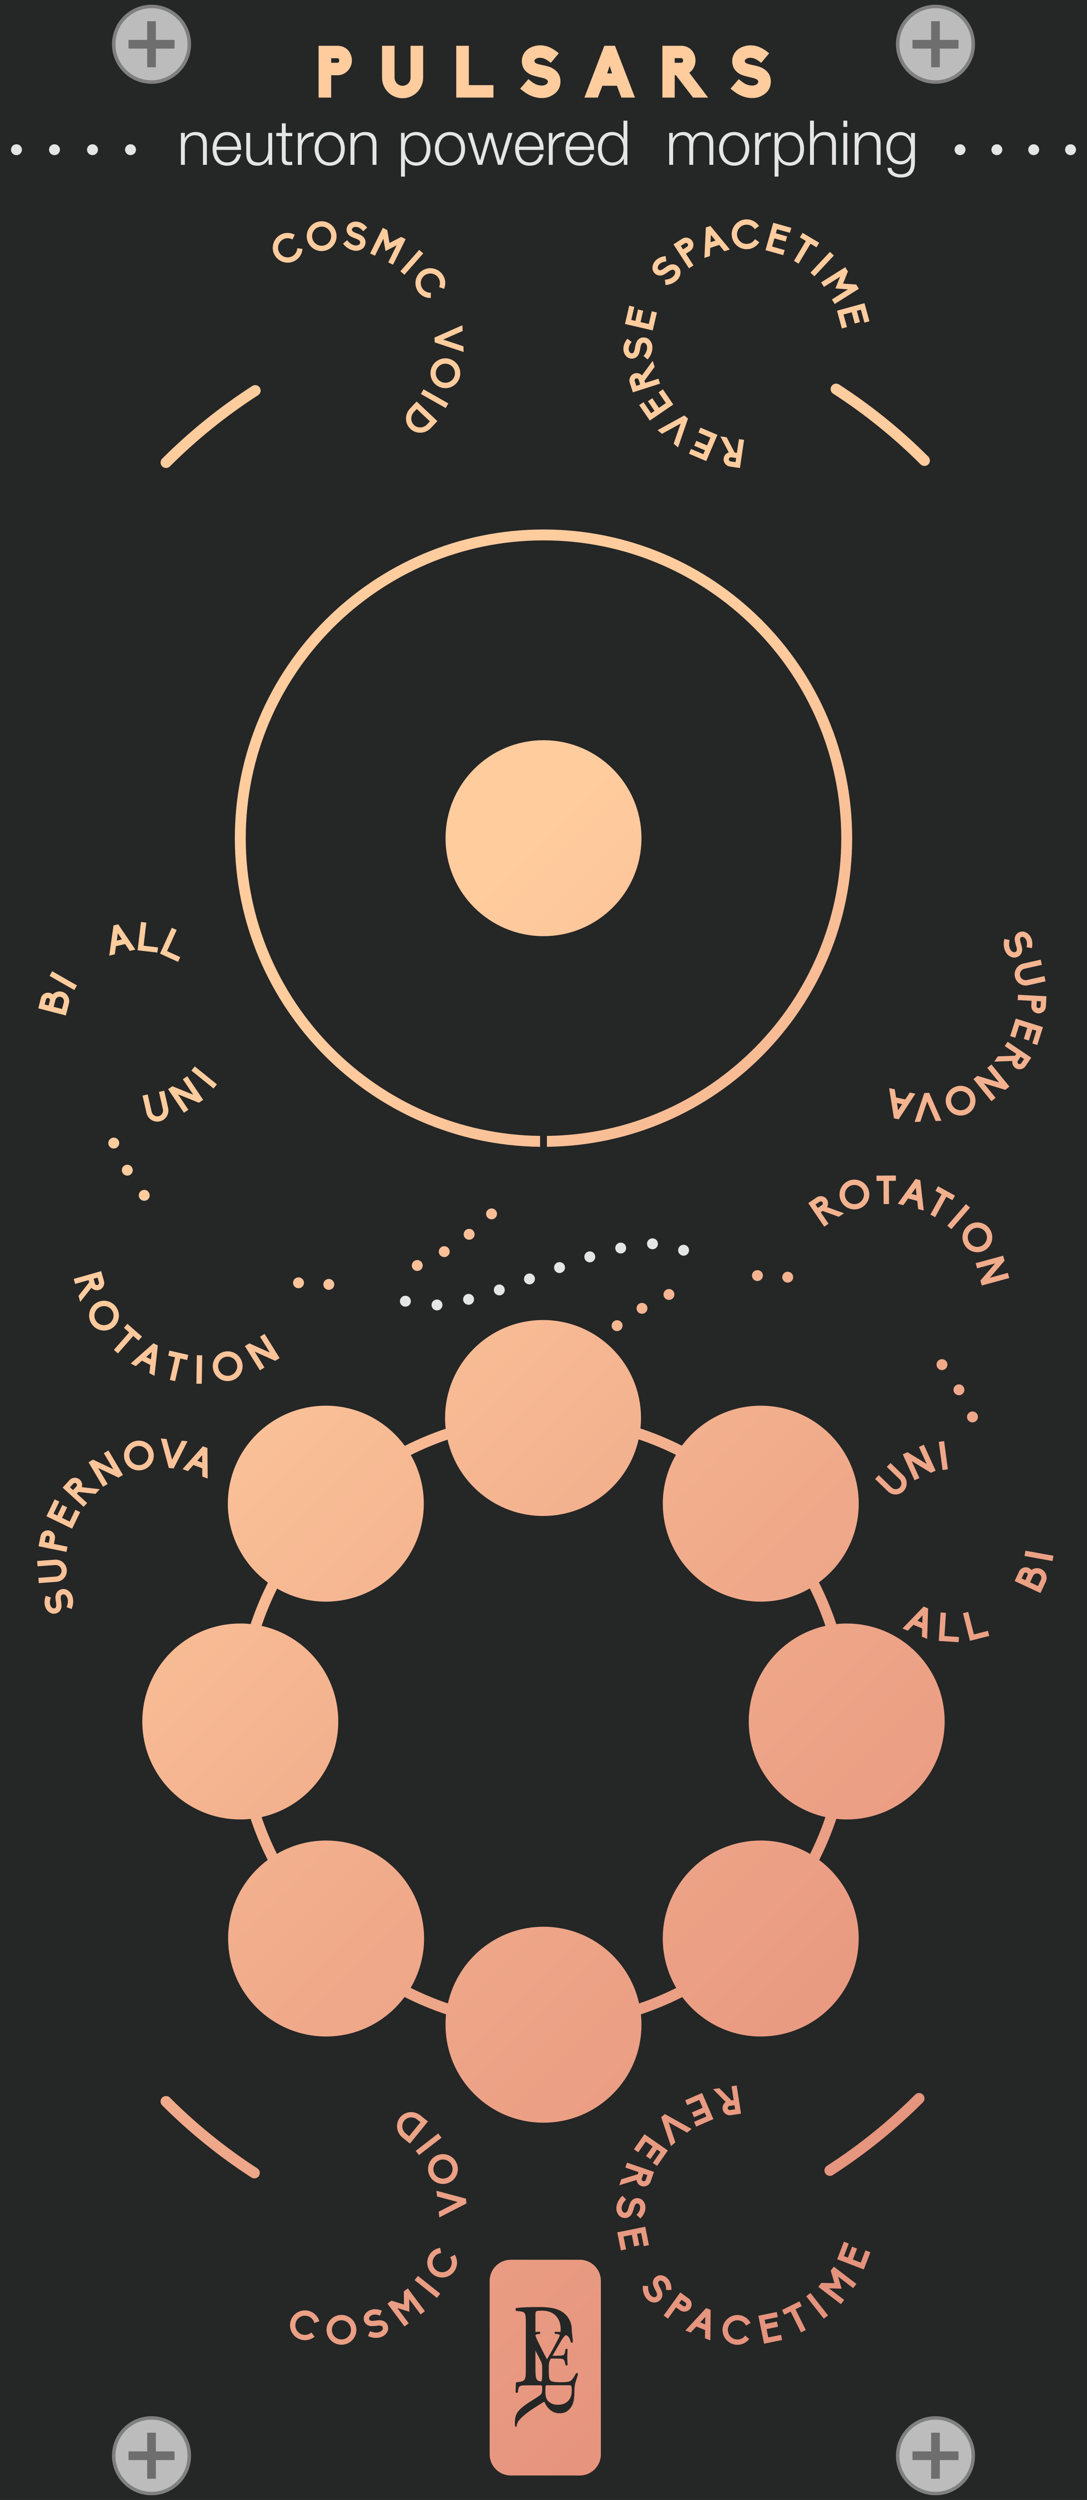 <?xml version="1.0" encoding="UTF-8" standalone="no"?>
<!-- Generator: Adobe Illustrator 23.0.3, SVG Export Plug-In . SVG Version: 6.00 Build 0)  -->

<svg
   xmlns:dc="http://purl.org/dc/elements/1.1/"
   xmlns:cc="http://creativecommons.org/ns#"
   xmlns:rdf="http://www.w3.org/1999/02/22-rdf-syntax-ns#"
   xmlns:svg="http://www.w3.org/2000/svg"
   xmlns="http://www.w3.org/2000/svg"
   xmlns:sodipodi="http://sodipodi.sourceforge.net/DTD/sodipodi-0.dtd"
   xmlns:inkscape="http://www.inkscape.org/namespaces/inkscape"
   version="1.0"
   id="Layer_1"
   x="0px"
   y="0px"
   viewBox="0 0 211.2 485.669"
   enable-background="new 0 0 165 380"
   xml:space="preserve"
   sodipodi:docname="Pulsars-DM.svg"
   width="55.88mm"
   height="128.5mm"
   inkscape:version="0.92.3 (2405546, 2018-03-11)"><defs
   id="defs234" /><sodipodi:namedview
   pagecolor="#ffffff"
   bordercolor="#666666"
   borderopacity="1"
   objecttolerance="10"
   gridtolerance="10"
   guidetolerance="10"
   inkscape:pageopacity="0"
   inkscape:pageshadow="2"
   inkscape:window-width="1920"
   inkscape:window-height="1017"
   id="namedview232"
   showgrid="false"
   inkscape:document-units="mm"
   units="mm"
   fit-margin-top="0"
   fit-margin-left="0"
   fit-margin-right="0"
   fit-margin-bottom="0"
   inkscape:zoom="0.62105263"
   inkscape:cx="82.5"
   inkscape:cy="190.00001"
   inkscape:window-x="-8"
   inkscape:window-y="-8"
   inkscape:window-maximized="1"
   inkscape:current-layer="Layer_1" />
<g
   id="bg"
   transform="matrix(1.28,0,0,1.28,6.1144503e-4,-0.364)">
	
		<linearGradient
   id="SVGID_1_"
   gradientUnits="userSpaceOnUse"
   x1="-53.091"
   y1="324.567"
   x2="214.625"
   y2="56.85"
   gradientTransform="matrix(1,0,0,-1,0,379.89)">
		<stop
   offset="0.385"
   style="stop-color:#FFCC9E"
   id="stop2" />
		<stop
   offset="0.621"
   style="stop-color:#F1AD8C"
   id="stop4" />
		<stop
   offset="0.857"
   style="stop-color:#E6947E"
   id="stop6" />
		<stop
   offset="1"
   style="stop-color:#E28B79"
   id="stop8" />
	</linearGradient>
	<rect
   x="0.364"
   y="1.868"
   width="160.806"
   height="374.627"
   id="rect11"
   style="fill:url(#SVGID_1_)" />
	<g
   id="g97">
		<path
   d="m 51.496,9.462 c 0,-0.144 -0.1,-0.343 -0.231,-0.343 h -0.995 v 0.696 h 0.995 c 0.132,0 0.231,-0.21 0.231,-0.354 z"
   id="path13"
   inkscape:connector-curvature="0"
   style="fill:#252626" />
		<polygon
   points="107.052,351.934 106.289,352.762 107.035,353.059 "
   id="polygon15"
   style="fill:#252626" />
		<polygon
   points="29.938,221.989 30.69,222.272 30.686,221.146 "
   id="polygon17"
   style="fill:#252626" />
		<path
   d="m 49.057,37.568 c 0.786,-0.13 1.322,-0.876 1.192,-1.668 -0.131,-0.798 -0.879,-1.334 -1.665,-1.205 -0.785,0.129 -1.321,0.876 -1.189,1.674 0.129,0.793 0.876,1.328 1.662,1.199 z"
   id="path19"
   inkscape:connector-curvature="0"
   style="fill:#252626" />
		<path
   d="m 104.055,349.764 -0.601,-0.433 -0.366,0.507 0.6,0.434 c 0.139,0.099 0.328,0.064 0.428,-0.074 0.1,-0.137 0.072,-0.337 -0.06,-0.434 z"
   id="path21"
   inkscape:connector-curvature="0"
   style="fill:#252626" />
		<polygon
   points="92.166,11.428 92.906,11.428 92.542,10.279 "
   id="polygon23"
   style="fill:#252626" />
		<path
   d="m 110.473,320.271 c 0.026,0.173 0.192,0.29 0.36,0.264 l 0.75,-0.116 -0.097,-0.625 -0.75,0.117 c -0.168,0.025 -0.291,0.186 -0.264,0.36 z"
   id="path25"
   inkscape:connector-curvature="0"
   style="fill:#252626" />
		<polygon
   points="107.856,37.049 108.616,36.796 107.904,35.927 "
   id="polygon27"
   style="fill:#252626" />
		<path
   d="m 103.696,9.462 c 0,-0.155 -0.11,-0.354 -0.265,-0.354 h -1.017 v 0.707 h 1.017 c 0.154,10e-6 0.265,-0.199 0.265,-0.354 z"
   id="path29"
   inkscape:connector-curvature="0"
   style="fill:#252626" />
		<path
   d="m 51.776,352.439 c -0.796,0.028 -1.424,0.702 -1.395,1.511 0.028,0.802 0.702,1.43 1.499,1.4 0.796,-0.027 1.423,-0.702 1.395,-1.504 -0.029,-0.809 -0.703,-1.436 -1.499,-1.407 z"
   id="path31"
   inkscape:connector-curvature="0"
   style="fill:#252626" />
		<path
   d="m 11.135,225.456 -0.513,0.56 0.466,0.427 0.512,-0.56 c 0.114,-0.126 0.11,-0.327 -0.021,-0.446 -0.129,-0.118 -0.33,-0.106 -0.444,0.019 z"
   id="path33"
   inkscape:connector-curvature="0"
   style="fill:#252626" />
		<path
   d="m 67.818,330.817 c 0.736,-0.319 1.074,-1.176 0.758,-1.905 -0.316,-0.73 -1.173,-1.069 -1.908,-0.75 -0.741,0.321 -1.079,1.177 -0.764,1.907 0.317,0.73 1.172,1.068 1.914,0.748 z"
   id="path35"
   inkscape:connector-curvature="0"
   style="fill:#252626" />
		<path
   d="m 20.78,219.771 c -0.778,0.164 -1.281,0.934 -1.115,1.725 0.165,0.784 0.935,1.287 1.713,1.123 0.779,-0.162 1.281,-0.933 1.117,-1.717 -0.166,-0.79 -0.937,-1.293 -1.715,-1.131 z"
   id="path37"
   inkscape:connector-curvature="0"
   style="fill:#252626" />
		<path
   d="m 110.897,70.313 0.752,0.111 0.092,-0.625 -0.75,-0.11 c -0.169,-0.025 -0.333,0.091 -0.359,0.266 -0.025,0.175 0.099,0.334 0.266,0.358 z"
   id="path39"
   inkscape:connector-curvature="0"
   style="fill:#252626" />
		<path
   d="m 7.307,233.368 c -0.167,-0.034 -0.337,0.074 -0.37,0.234 l -0.147,0.727 0.614,0.125 0.147,-0.727 c 0.033,-0.167 -0.077,-0.326 -0.244,-0.359 z"
   id="path41"
   inkscape:connector-curvature="0"
   style="fill:#252626" />
		<path
   d="m 97.618,331.324 c 0.167,0.057 0.346,-0.036 0.401,-0.196 l 0.247,-0.718 -0.597,-0.204 -0.248,0.716 c -0.055,0.161 0.03,0.345 0.196,0.402 z"
   id="path43"
   inkscape:connector-curvature="0"
   style="fill:#252626" />
		<path
   d="m 62.85,64.793 c 0.548,0.518 1.428,0.479 1.963,-0.086 l 0.442,-0.469 -1.988,-1.879 -0.442,0.468 c -0.535,0.566 -0.523,1.448 0.025,1.966 z"
   id="path45"
   inkscape:connector-curvature="0"
   style="fill:#252626" />
		<polygon
   points="136.938,167.866 136.152,167.698 136.324,168.812 "
   id="polygon47"
   style="fill:#252626" />
		<path
   d="m 155.021,161.65 0.423,-0.63 -0.524,-0.353 -0.423,0.63 c -0.095,0.141 -0.06,0.339 0.086,0.438 0.146,0.099 0.343,0.056 0.438,-0.085 z"
   id="path49"
   inkscape:connector-curvature="0"
   style="fill:#252626" />
		<path
   d="m 146.323,168.701 c 0.746,-0.276 1.129,-1.112 0.848,-1.869 -0.279,-0.752 -1.114,-1.135 -1.86,-0.857 -0.746,0.276 -1.129,1.112 -0.85,1.863 0.282,0.758 1.116,1.14 1.862,0.863 z"
   id="path51"
   inkscape:connector-curvature="0"
   style="fill:#252626" />
		<path
   d="m 157.341,152.963 c -0.009,0.17 0.124,0.311 0.295,0.318 0.169,0.009 0.322,-0.123 0.331,-0.287 l 0.037,-0.739 -0.625,-0.033 z"
   id="path53"
   inkscape:connector-curvature="0"
   style="fill:#252626" />
		<path
   d="m 96.548,57.719 c -0.168,0.055 -0.257,0.237 -0.204,0.399 l 0.232,0.724 0.602,-0.194 -0.231,-0.724 c -0.053,-0.162 -0.23,-0.258 -0.398,-0.205 z"
   id="path55"
   inkscape:connector-curvature="0"
   style="fill:#252626" />
		<path
   d="m 103.965,37.201 -0.622,0.404 0.341,0.525 0.621,-0.404 c 0.144,-0.092 0.18,-0.282 0.087,-0.425 -0.093,-0.144 -0.289,-0.189 -0.427,-0.101 z"
   id="path57"
   inkscape:connector-curvature="0"
   style="fill:#252626" />
		<path
   d="m 61.365,322.147 c -0.475,0.586 -0.369,1.462 0.236,1.951 l 0.501,0.405 1.721,-2.127 -0.501,-0.406 c -0.604,-0.488 -1.483,-0.409 -1.957,0.177 z"
   id="path59"
   inkscape:connector-curvature="0"
   style="fill:#252626" />
		<path
   d="m 67.223,58.326 c 0.78,0.21 1.578,-0.248 1.785,-1.018 0.208,-0.769 -0.25,-1.567 -1.031,-1.777 -0.774,-0.209 -1.572,0.25 -1.779,1.018 -0.208,0.77 0.25,1.567 1.025,1.777 z"
   id="path61"
   inkscape:connector-curvature="0"
   style="fill:#252626" />
		<path
   d="m 113.654,261.558 c 0,-7.103 4.983,-13.033 11.641,-14.51 -0.666,-1.958 -1.459,-3.855 -2.376,-5.683 -2.19,1.269 -4.725,2.007 -7.438,2.007 -8.214,0 -14.872,-6.659 -14.872,-14.872 0,-2.701 0.731,-5.226 1.989,-7.409 -1.821,-0.908 -3.711,-1.693 -5.66,-2.352 -1.481,6.653 -7.408,11.631 -14.507,11.631 -7.084,0 -13,-4.957 -14.496,-11.588 -1.921,0.656 -3.784,1.435 -5.579,2.333 1.25,2.178 1.975,4.694 1.975,7.385 0,8.214 -6.659,14.872 -14.872,14.872 -2.693,0 -5.212,-0.727 -7.391,-1.979 -0.911,1.819 -1.7,3.707 -2.362,5.655 6.658,1.477 11.641,7.407 11.641,14.51 0,7.103 -4.983,13.033 -11.641,14.51 0.654,1.922 1.43,3.787 2.326,5.584 2.197,-1.28 4.743,-2.026 7.469,-2.026 8.214,0 14.872,6.658 14.872,14.872 0,2.735 -0.751,5.289 -2.039,7.491 1.82,0.911 3.709,1.701 5.657,2.363 1.477,-6.658 7.407,-11.641 14.51,-11.641 7.103,0 13.033,4.983 14.51,11.641 1.942,-0.66 3.824,-1.446 5.638,-2.353 -1.292,-2.204 -2.045,-4.762 -2.045,-7.501 0,-8.214 6.659,-14.872 14.872,-14.872 2.734,0 5.288,0.75 7.489,2.038 0.898,-1.801 1.677,-3.67 2.332,-5.596 -6.658,-1.477 -11.641,-7.407 -11.641,-14.51 z"
   id="path63"
   inkscape:connector-curvature="0"
   style="fill:#252626" />
		<path
   d="m 7.356,151.76 c -0.158,-0.04 -0.321,0.055 -0.375,0.216 l -0.199,0.763 0.594,0.155 0.197,-0.763 c 0.043,-0.165 -0.059,-0.328 -0.217,-0.371 z"
   id="path65"
   inkscape:connector-curvature="0"
   style="fill:#252626" />
		<path
   d="m 14.799,195.312 c 0.17,-0.048 0.266,-0.226 0.219,-0.39 l -0.207,-0.732 -0.608,0.172 0.206,0.731 c 0.047,0.163 0.221,0.267 0.391,0.219 z"
   id="path67"
   inkscape:connector-curvature="0"
   style="fill:#252626" />
		<path
   d="m 149.56,187.258 c -0.449,-0.657 -1.353,-0.828 -2.021,-0.371 -0.662,0.453 -0.832,1.355 -0.383,2.014 0.449,0.657 1.354,0.828 2.016,0.375 0.668,-0.456 0.838,-1.359 0.388,-2.018 z"
   id="path69"
   inkscape:connector-curvature="0"
   style="fill:#252626" />
		<polygon
   points="138.356,181.488 139.133,181.691 139.01,180.572 "
   id="polygon71"
   style="fill:#252626" />
		<path
   d="m 124.85,182.753 c -0.098,-0.146 -0.297,-0.179 -0.438,-0.084 l -0.627,0.426 0.352,0.522 0.629,-0.426 c 0.141,-0.095 0.184,-0.293 0.084,-0.438 z"
   id="path73"
   inkscape:connector-curvature="0"
   style="fill:#252626" />
		<path
   d="m 34.893,209.057 c 0.775,-0.184 1.259,-0.965 1.074,-1.746 -0.186,-0.787 -0.968,-1.27 -1.742,-1.086 -0.775,0.182 -1.26,0.965 -1.073,1.752 0.184,0.78 0.968,1.264 1.741,1.08 z"
   id="path75"
   inkscape:connector-curvature="0"
   style="fill:#252626" />
		<polygon
   points="139.263,246.27 140,246.582 140.04,245.459 "
   id="polygon77"
   style="fill:#252626" />
		<path
   d="m 9.213,151.585 c -0.341,-0.089 -0.702,0.118 -0.797,0.458 l -0.272,1.05 1.28,0.333 0.271,-1.045 c 0.078,-0.35 -0.137,-0.706 -0.482,-0.796 z"
   id="path79"
   inkscape:connector-curvature="0"
   style="fill:#252626" />
		<path
   d="m 157.684,239.15 c -0.318,-0.149 -0.712,-0.011 -0.866,0.306 l -0.46,0.985 1.201,0.561 0.456,-0.98 c 0.141,-0.329 -0.006,-0.72 -0.331,-0.871 z"
   id="path81"
   inkscape:connector-curvature="0"
   style="fill:#252626" />
		<polygon
   points="22.194,206.231 22.905,206.6 23.032,205.483 "
   id="polygon83"
   style="fill:#252626" />
		<path
   d="m 0,-1e-5 v 380 h 165 v -380 z m 156.705,156.522 -0.532,1.691 -0.771,-0.242 0.532,-1.692 -1.229,-0.387 -0.595,1.889 -0.765,-0.239 0.838,-2.666 4.127,1.297 -0.855,2.719 -0.753,-0.236 0.611,-1.941 z m 0.889,-2.427 c -0.613,-0.032 -1.079,-0.561 -1.048,-1.174 l 0.038,-0.74 -2.106,-0.108 0.042,-0.807 4.321,0.222 -0.079,1.547 c -0.016,0.298 -0.145,0.571 -0.368,0.773 -0.223,0.195 -0.503,0.302 -0.8,0.287 z m 0.555,-7.373 -2.639,0.594 c -0.474,0.107 -0.778,0.581 -0.673,1.05 0.107,0.474 0.584,0.766 1.058,0.658 l 2.639,-0.594 0.179,0.793 -2.639,0.595 c -0.438,0.1 -0.892,0.021 -1.271,-0.218 -0.379,-0.245 -0.645,-0.621 -0.743,-1.06 -0.204,-0.907 0.365,-1.809 1.273,-2.013 l 2.638,-0.595 z m -5.722,-3.782 0.033,-0.151 0.792,0.169 -0.033,0.151 c -0.075,0.363 -0.067,0.714 0.028,1.008 l 0.003,0.006 c 0.028,0.088 0.062,0.174 0.107,0.253 0.074,0.133 0.169,0.24 0.274,0.314 0.124,0.097 0.324,0.18 0.541,0.059 0.116,-0.065 0.174,-0.175 0.181,-0.338 0.006,-0.198 -0.06,-0.428 -0.113,-0.585 -0.025,-0.07 -0.216,-0.674 -0.219,-1 0.009,-0.222 0.064,-0.42 0.163,-0.594 0.103,-0.176 0.249,-0.312 0.435,-0.418 0.201,-0.112 0.438,-0.161 0.691,-0.145 0.22,0.031 0.437,0.119 0.634,0.26 0.197,0.141 0.363,0.325 0.492,0.554 0.05,0.09 0.094,0.191 0.136,0.293 0.134,0.385 0.167,0.818 0.082,1.265 l -0.028,0.147 -0.799,-0.145 0.028,-0.147 c 0.088,-0.503 -0.016,-0.836 -0.122,-1.027 -0.068,-0.121 -0.158,-0.218 -0.253,-0.29 -0.153,-0.109 -0.333,-0.133 -0.461,-0.061 -0.117,0.064 -0.166,0.15 -0.18,0.289 -0.013,0.139 0.021,0.322 0.104,0.596 0.013,0.035 0.025,0.083 0.039,0.132 0.083,0.246 0.186,0.579 0.18,0.854 0.005,0.234 -0.05,0.446 -0.15,0.628 -0.1,0.182 -0.253,0.331 -0.444,0.438 -0.239,0.134 -0.486,0.188 -0.737,0.163 -0.218,-0.024 -0.442,-0.115 -0.67,-0.272 -0.199,-0.133 -0.358,-0.316 -0.504,-0.575 -0.068,-0.122 -0.123,-0.259 -0.172,-0.405 -0.141,-0.438 -0.163,-0.927 -0.059,-1.424 z m -7.396,22.282 c 1.167,-0.434 2.47,0.159 2.903,1.325 0.435,1.173 -0.163,2.478 -1.33,2.911 -1.173,0.435 -2.477,-0.162 -2.912,-1.336 -0.434,-1.167 0.166,-2.466 1.339,-2.9 z m 1.461,24.131 c -0.702,-1.028 -0.441,-2.437 0.586,-3.141 1.035,-0.705 2.447,-0.44 3.15,0.59 0.706,1.033 0.441,2.443 -0.594,3.15 -1.028,0.703 -2.436,0.434 -3.143,-0.6 z m 1.893,25.67 c 0.17,0.421 -0.029,0.9 -0.45,1.08 -0.1,0.04 -0.21,0.061 -0.319,0.061 -0.32,0 -0.63,-0.19 -0.771,-0.51 -0.17,-0.421 0.03,-0.9 0.45,-1.08 0.42,-0.181 0.91,0.019 1.09,0.449 z m -9.725,31.861 -0.867,0.898 -0.8,-0.338 3.214,-3.333 0.677,0.286 -0.146,4.63 -0.805,-0.34 0.045,-1.246 z m -2.967,-76.872 -0.728,-4.585 0.856,0.184 0.189,1.235 1.403,0.301 0.685,-1.047 0.851,0.183 -2.538,3.884 z m 3.289,9.2 0.711,0.188 0.525,4.611 -0.848,-0.223 -0.135,-1.241 -1.389,-0.363 -0.73,1.017 -0.842,-0.22 z m -3,-0.518 0.004,0.803 -1.062,0.007 0.022,3.522 -0.815,0.005 -0.021,-3.522 -1.062,0.008 -0.006,-0.803 z m -2.589,45.479 1.942,1.88 c 0.35,0.338 0.913,0.334 1.246,-0.012 0.338,-0.35 0.319,-0.907 -0.029,-1.246 l -1.942,-1.879 0.567,-0.586 1.941,1.881 c 0.323,0.312 0.507,0.734 0.513,1.182 0.003,0.451 -0.165,0.879 -0.479,1.202 -0.646,0.668 -1.711,0.685 -2.379,0.038 l -1.943,-1.879 z m 4.993,-2.14 1.177,2.582 -0.74,0.337 -1.794,-3.936 0.718,-0.327 2.916,1.782 -1.174,-2.575 0.74,-0.338 1.794,3.936 -0.714,0.324 z m 3.559,-37.011 -0.716,-0.393 1.7,-3.089 -0.933,-0.513 0.388,-0.702 2.576,1.418 -0.386,0.702 -0.933,-0.513 z m 0.529,21.72 c 0.37,-0.28 0.881,-0.21 1.171,0.149 0.279,0.36 0.21,0.88 -0.15,1.16 -0.15,0.12 -0.33,0.18 -0.51,0.18 -0.25,0 -0.49,-0.109 -0.65,-0.329 -0.28,-0.36 -0.22,-0.881 0.14,-1.16 z m 0.835,12.264 0.572,4.287 -0.807,0.107 -0.573,-4.287 z m 0.484,-32.698 2.834,-3.272 0.616,0.533 -2.834,3.271 z m -1.768,-15.879 -1.294,-2.964 -1.03,3.068 -0.867,0.039 1.469,-4.396 0.734,-0.033 1.862,4.246 z m -1.112,-99.664 c -0.162,0.161 -0.374,0.242 -0.586,0.242 -0.212,0 -0.424,-0.081 -0.586,-0.242 -4.028,-4.03 -8.495,-7.641 -13.276,-10.733 -0.384,-0.248 -0.494,-0.761 -0.245,-1.146 0.249,-0.385 0.761,-0.492 1.146,-0.245 4.878,3.155 9.437,6.84 13.548,10.952 0.323,0.324 0.323,0.849 1e-5,1.172 z m -15.146,115.254 -0.654,0.444 -2.426,-3.58 1.281,-0.869 c 0.24,-0.164 0.531,-0.223 0.826,-0.165 0.297,0.057 0.545,0.218 0.709,0.459 0.242,0.356 0.25,0.821 0.041,1.185 l 2.576,0.93 -0.795,0.54 -2.459,-0.888 -0.286,0.194 z m -42.747,-11.679 v -1.656 c 24.682,-0.281 44.678,-20.438 44.678,-45.185 0,-24.922 -20.276,-45.198 -45.198,-45.198 -24.922,0 -45.198,20.276 -45.198,45.198 0,24.747 19.996,44.904 44.678,45.185 v 1.656 C 56.383,174.06 35.646,153.161 35.646,127.5 35.646,101.664 56.664,80.645 82.5,80.645 c 25.836,0 46.854,21.019 46.854,46.854 0,25.661 -20.738,46.56 -46.334,46.841 z m 37.375,19.882 c -0.051,0.42 -0.41,0.73 -0.82,0.73 -0.04,0 -0.07,0 -0.101,0 -0.46,-0.061 -0.779,-0.471 -0.729,-0.92 0.06,-0.46 0.47,-0.78 0.92,-0.73 0.46,0.061 0.78,0.47 0.73,0.92 z m -4.591,-0.35 c 0,0.46 -0.37,0.83 -0.819,0.84 h -0.011 c -0.449,0 -0.819,-0.36 -0.829,-0.82 -0.011,-0.46 0.359,-0.83 0.819,-0.83 v -0.01 c 0.46,1e-5 0.83,0.36 0.84,0.82 z m -13.93,3.64 c -0.11,0.04 -0.22,0.07 -0.33,0.07 -0.32,0 -0.63,-0.19 -0.76,-0.5 -0.18,-0.42 0.01,-0.91 0.43,-1.09 0.42,-0.19 0.91,0.01 1.09,0.43 0.181,0.42 -0.01,0.9 -0.43,1.09 z m -4,2.05 c -0.13,0.08 -0.28,0.12 -0.42,0.12 -0.28,0 -0.56,-0.14 -0.71,-0.399 -0.24,-0.391 -0.11,-0.9 0.28,-1.141 0.39,-0.229 0.899,-0.1 1.14,0.29 0.23,0.391 0.1,0.9 -0.29,1.13 z m -3.69,2.57 c -0.149,0.12 -0.329,0.18 -0.51,0.18 -0.25,0 -0.49,-0.1 -0.649,-0.31 -0.29,-0.36 -0.23,-0.88 0.13,-1.16 0.359,-0.29 0.88,-0.229 1.17,0.13 0.28,0.351 0.22,0.88 -0.141,1.16 z M 82.5,142.372 c -8.214,0 -14.872,-6.659 -14.872,-14.872 0,-8.214 6.658,-14.872 14.872,-14.872 8.214,0 14.872,6.659 14.872,14.872 0,8.214 -6.659,14.872 -14.872,14.872 z m -7.292,42.722 c -0.311,0.33 -0.84,0.34 -1.17,0.019 -0.33,-0.319 -0.34,-0.84 -0.021,-1.17 0.16,-0.17 0.38,-0.25 0.601,-0.25 0.199,0 0.409,0.07 0.569,0.23 0.33,0.319 0.34,0.84 0.021,1.17 z m -3.48,3.17 c -0.359,0.29 -0.88,0.229 -1.17,-0.13 -0.28,-0.351 -0.22,-0.88 0.141,-1.16 0.149,-0.12 0.329,-0.18 0.51,-0.18 0.25,0 0.49,0.1 0.649,0.31 0.29,0.36 0.23,0.88 -0.13,1.16 z m -3.87,2.7 c -0.39,0.229 -0.899,0.1 -1.14,-0.29 -0.23,-0.391 -0.1,-0.9 0.29,-1.13 0.13,-0.08 0.28,-0.12 0.42,-0.12 0.28,0 0.56,0.14 0.71,0.399 0.24,0.391 0.11,0.9 -0.28,1.141 z m -4.189,2.149 c -0.42,0.19 -0.91,-0.01 -1.09,-0.43 -0.181,-0.42 0.01,-0.9 0.43,-1.09 0.11,-0.04 0.22,-0.07 0.33,-0.07 0.32,0 0.63,0.19 0.76,0.5 0.18,0.42 -0.01,0.91 -0.43,1.09 z m -12.931,2.101 c 0.011,0.46 -0.359,0.83 -0.819,0.83 v 0.01 c -0.46,0 -0.83,-0.36 -0.84,-0.82 0,-0.46 0.37,-0.83 0.819,-0.84 h 0.011 c 0.449,-2e-5 0.819,0.36 0.829,0.82 z m -4.6,-0.141 c -0.06,0.46 -0.47,0.78 -0.92,0.73 -0.46,-0.061 -0.78,-0.47 -0.73,-0.92 0.051,-0.42 0.41,-0.73 0.82,-0.73 0.04,0 0.07,0 0.101,0 0.46,0.06 0.779,0.471 0.729,0.92 z m -5.992,12.761 -0.691,0.429 -2.282,-3.676 0.672,-0.417 3.119,1.396 -1.494,-2.406 0.691,-0.43 2.283,3.676 -0.667,0.414 -3.127,-1.398 z m -12.393,-43.754 0.674,-0.453 2.411,3.584 -0.649,0.438 -3.172,-1.281 1.582,2.351 -0.675,0.454 -2.411,-3.584 0.654,-0.441 3.163,1.28 z m 2.941,41.903 -0.068,4.324 -0.814,-0.013 0.068,-4.324 z m -2.113,-0.061 -0.179,0.781 -1.036,-0.236 -0.786,3.438 -0.793,-0.183 0.785,-3.436 -1.038,-0.237 0.18,-0.781 z m -2.456,15.898 1.474,-2.881 0.864,0.089 -2.104,4.13 -0.73,-0.076 -1.214,-4.476 0.869,0.091 z m 4.674,-2.028 0.688,0.259 0.039,4.642 -0.819,-0.309 -0.004,-1.249 -1.344,-0.506 -0.832,0.934 -0.814,-0.307 z m -1.746,-57.021 0.511,-0.633 3.363,2.721 -0.513,0.633 z m 4.985,42.666 c 1.219,-0.289 2.439,0.465 2.727,1.684 0.288,1.213 -0.469,2.429 -1.687,2.717 -1.213,0.286 -2.434,-0.463 -2.72,-1.675 -0.288,-1.218 0.467,-2.438 1.68,-2.726 z m 36.301,-152.597 0.04,0.866 -4.394,-1.457 -0.035,-0.732 4.238,-1.871 0.04,0.873 -2.957,1.3 z m -2.15,1.903 c 1.209,0.327 1.924,1.572 1.6,2.775 -0.326,1.209 -1.571,1.925 -2.78,1.599 -1.203,-0.324 -1.913,-1.569 -1.587,-2.777 0.325,-1.203 1.564,-1.92 2.768,-1.597 z m -0.136,6.766 -0.401,0.708 -3.762,-2.136 0.402,-0.708 z m -1.664,2.688 -0.998,1.057 c -0.84,0.888 -2.231,0.944 -3.098,0.126 -0.866,-0.818 -0.889,-2.212 -0.049,-3.1 l 0.998,-1.056 z m 29.135,-10.55 c 0.085,0.166 0.235,0.27 0.382,0.264 0.133,-0.006 0.217,-0.058 0.29,-0.176 0.075,-0.118 0.129,-0.297 0.178,-0.579 0.005,-0.036 0.015,-0.086 0.025,-0.135 0.038,-0.257 0.098,-0.6 0.228,-0.843 0.101,-0.211 0.247,-0.375 0.419,-0.491 0.171,-0.116 0.376,-0.179 0.594,-0.188 0.273,-0.011 0.521,0.053 0.732,0.189 0.181,0.12 0.34,0.304 0.472,0.548 0.118,0.207 0.176,0.443 0.188,0.74 0.005,0.141 -0.007,0.286 -0.032,0.439 -0.072,0.453 -0.273,0.898 -0.593,1.295 l -0.099,0.119 -0.628,-0.509 0.099,-0.12 c 0.231,-0.29 0.384,-0.605 0.432,-0.912 v -0.006 c 0.014,-0.092 0.022,-0.184 0.019,-0.274 -0.005,-0.151 -0.042,-0.29 -0.101,-0.403 -0.066,-0.143 -0.208,-0.309 -0.456,-0.299 -0.135,0.006 -0.235,0.077 -0.314,0.22 -0.096,0.174 -0.142,0.407 -0.165,0.573 -0.01,0.073 -0.112,0.697 -0.259,0.989 -0.108,0.192 -0.248,0.344 -0.414,0.454 -0.172,0.111 -0.363,0.167 -0.576,0.176 -0.231,0.009 -0.465,-0.055 -0.684,-0.186 -0.182,-0.127 -0.335,-0.304 -0.446,-0.517 -0.111,-0.215 -0.176,-0.456 -0.188,-0.717 -0.003,-0.104 0.004,-0.214 0.013,-0.323 0.056,-0.404 0.223,-0.806 0.501,-1.164 l 0.092,-0.119 0.646,0.49 -0.092,0.121 c -0.307,0.406 -0.364,0.75 -0.356,0.969 0.006,0.14 0.041,0.266 0.095,0.374 z m 2.406,4.757 2.016,-0.646 0.242,0.752 -4.123,1.325 -0.474,-1.476 c -0.09,-0.278 -0.063,-0.575 0.073,-0.843 0.139,-0.267 0.363,-0.46 0.641,-0.55 0.411,-0.133 0.86,-0.009 1.149,0.294 l 1.62,-2.213 0.293,0.914 -1.543,2.113 z m 7.333,-17.837 -0.678,0.439 -2.355,-3.631 1.301,-0.844 c 0.25,-0.162 0.548,-0.217 0.842,-0.154 0.289,0.066 0.54,0.229 0.702,0.479 0.334,0.515 0.179,1.203 -0.337,1.537 l -0.622,0.403 z m 0.117,27.368 0.316,-0.744 1.634,0.697 0.506,-1.186 -1.823,-0.778 0.314,-0.739 2.573,1.099 -1.699,3.982 -2.623,-1.119 0.31,-0.728 1.873,0.8 0.252,-0.587 z m -0.947,-4.125 -1.509,4.379 -0.667,-0.562 1.058,-3.053 -2.836,1.555 -0.663,-0.56 4.056,-2.231 z m -5.796,0.307 -1.608,-2.348 0.65,-0.446 1.149,1.678 0.524,-0.36 -1.001,-1.462 0.666,-0.456 1.002,1.462 1.062,-0.726 -1.117,-1.633 0.66,-0.452 1.577,2.302 z M 113.36,37.304 c 0.461,-0.007 0.884,-0.228 1.156,-0.603 l 0.09,-0.118 0.652,0.464 -0.096,0.123 c -0.208,0.289 -0.472,0.519 -0.785,0.683 -0.307,0.164 -0.652,0.249 -1.005,0.254 -0.304,0.006 -0.604,-0.05 -0.885,-0.16 -0.27,-0.112 -0.516,-0.271 -0.727,-0.475 -0.216,-0.203 -0.383,-0.443 -0.497,-0.716 -0.127,-0.277 -0.192,-0.568 -0.198,-0.878 -0.021,-1.247 0.982,-2.279 2.229,-2.302 0.354,-0.006 0.707,0.073 1.021,0.227 0.312,0.147 0.596,0.379 0.807,0.655 l 0.101,0.121 -0.644,0.491 -0.093,-0.12 c -0.28,-0.367 -0.709,-0.572 -1.178,-0.564 -0.803,0.014 -1.448,0.675 -1.435,1.479 0.014,0.808 0.682,1.454 1.485,1.439 z m -1.846,31.665 0.342,0.051 0.309,-2.091 0.781,0.115 -0.631,4.276 -1.533,-0.226 c -0.288,-0.043 -0.542,-0.196 -0.721,-0.438 -0.179,-0.241 -0.253,-0.528 -0.211,-0.816 0.064,-0.427 0.373,-0.773 0.771,-0.899 l -1.268,-2.427 0.948,0.14 z m 16.019,113.284 c -0.369,-1.196 0.301,-2.464 1.49,-2.833 1.195,-0.369 2.465,0.301 2.834,1.497 0.367,1.19 -0.304,2.454 -1.5,2.823 -1.191,0.367 -2.457,-0.297 -2.824,-1.487 z m 4.443,-133.21 -0.762,0.209 -0.539,-1.962 -0.615,0.168 0.471,1.711 -0.779,0.214 -0.47,-1.71 -1.242,0.342 0.525,1.91 -0.773,0.212 -0.741,-2.695 4.17,-1.146 z m -3.268,-7.563 -0.737,1.852 1.988,0.133 0.408,0.647 -3.66,2.308 -0.431,-0.684 2.446,-1.542 -1.908,-0.134 0.707,-1.773 -2.448,1.541 -0.431,-0.683 3.66,-2.309 z m -2.133,-2.411 -2.957,3.152 -0.593,-0.558 2.957,-3.15 z m -5.158,-2.759 0.412,-0.688 2.522,1.51 -0.411,0.688 -0.912,-0.546 -1.809,3.024 -0.7,-0.418 1.81,-3.024 z m -1.301,-1.445 -0.215,0.759 -1.958,-0.553 -0.172,0.614 1.705,0.481 -0.219,0.776 -1.706,-0.48 -0.35,1.238 1.905,0.538 -0.218,0.771 -2.688,-0.758 1.174,-4.16 z m -6.093,-22.817 c -0.221,-0.045 -1.303,-0.276 -1.745,-0.542 -0.751,-0.441 -1.138,-1.115 -1.138,-1.955 0,-0.464 0.154,-0.905 0.408,-1.281 0.255,-0.354 0.608,-0.63 1.017,-0.817 l -0.011,0.011 c 0.42,-0.199 0.895,-0.298 1.348,-0.298 0.188,0 0.364,0.011 0.586,0.044 0.707,0.121 1.358,0.408 2.265,1.16 l -1.216,1.458 c -0.817,-0.674 -1.237,-0.773 -1.657,-0.773 -0.21,0 -0.375,0.044 -0.508,0.11 -0.21,0.089 -0.32,0.243 -0.32,0.387 0,0.299 0.397,0.442 1.038,0.574 0.066,0.022 0.144,0.022 0.222,0.045 0.431,0.099 1.071,0.231 1.491,0.475 h -0.012 c 0.796,0.442 1.216,1.138 1.216,2 0,0.508 -0.133,0.982 -0.42,1.381 -0.254,0.364 -0.63,0.63 -1.05,0.839 -0.441,0.232 -0.895,0.299 -1.392,0.299 -0.266,0 -0.553,-0.033 -0.796,-0.089 -0.795,-0.165 -1.524,-0.53 -2.463,-1.336 l 1.259,-1.447 c 0.696,0.607 1.105,0.839 1.591,0.928 0.144,0.033 0.287,0.055 0.42,0.055 0.221,0 0.42,-0.044 0.574,-0.121 0.133,-0.066 0.365,-0.21 0.365,-0.508 0,-0.31 -0.575,-0.497 -1.072,-0.597 z m -3.239,26.1 -0.828,0.276 -0.789,-0.967 -1.359,0.452 -0.058,1.248 -0.824,0.273 0.215,-4.624 0.697,-0.232 z M 100.548,7.23 h 2.884 c 0.574,0 1.115,0.231 1.514,0.629 0.397,0.409 0.629,1.027 0.629,1.603 0,0.751 -0.364,1.479 -0.949,1.855 l 2.861,3.778 h -2.287 l -2.607,-3.402 h -0.177 v 3.402 h -1.867 V 7.23 Z m -1.443,33.283 c 0.071,-0.231 0.194,-0.448 0.37,-0.642 0.069,-0.076 0.151,-0.149 0.234,-0.222 0.324,-0.247 0.725,-0.417 1.174,-0.477 l 0.148,-0.021 0.117,0.804 -0.15,0.021 c -0.504,0.075 -0.787,0.277 -0.936,0.439 -0.093,0.104 -0.156,0.218 -0.194,0.332 -0.056,0.178 -0.021,0.357 0.087,0.456 0.098,0.09 0.193,0.11 0.33,0.079 0.136,-0.032 0.3,-0.121 0.532,-0.287 0.029,-0.023 0.071,-0.052 0.113,-0.079 0.207,-0.156 0.491,-0.358 0.753,-0.44 0.221,-0.078 0.438,-0.094 0.643,-0.056 0.203,0.038 0.394,0.137 0.556,0.284 0.202,0.184 0.333,0.4 0.387,0.648 0.046,0.213 0.03,0.454 -0.047,0.721 -0.062,0.23 -0.186,0.438 -0.387,0.659 -0.095,0.103 -0.205,0.198 -0.33,0.29 -0.37,0.271 -0.827,0.447 -1.331,0.506 l -0.154,0.016 -0.09,-0.804 0.154,-0.017 c 0.368,-0.042 0.698,-0.161 0.947,-0.346 l 0.004,-0.004 c 0.074,-0.055 0.146,-0.115 0.207,-0.183 0.103,-0.111 0.174,-0.235 0.211,-0.357 0.053,-0.148 0.068,-0.365 -0.115,-0.532 -0.1,-0.091 -0.221,-0.11 -0.378,-0.064 -0.19,0.057 -0.387,0.19 -0.52,0.291 -0.058,0.047 -0.568,0.419 -0.879,0.522 -0.212,0.062 -0.418,0.072 -0.612,0.034 -0.2,-0.042 -0.377,-0.138 -0.534,-0.28 -0.171,-0.155 -0.293,-0.365 -0.355,-0.611 -0.041,-0.218 -0.025,-0.45 0.045,-0.682 z m -2.261,6.744 0.786,0.183 -0.4,1.727 1.254,0.292 0.447,-1.93 0.781,0.182 -0.631,2.721 -4.212,-0.976 0.642,-2.774 0.77,0.179 -0.459,1.98 0.622,0.146 z M 91.735,7.23 h 1.612 l 3.038,7.865 h -2.065 l -0.674,-1.79 h -2.21 l -0.695,1.79 h -2.033 z m -9.644,4.816 c -0.221,-0.045 -1.303,-0.276 -1.745,-0.542 -0.751,-0.441 -1.138,-1.115 -1.138,-1.955 0,-0.464 0.154,-0.905 0.408,-1.281 0.255,-0.354 0.608,-0.63 1.017,-0.817 l -0.011,0.011 c 0.42,-0.199 0.895,-0.298 1.348,-0.298 0.188,0 0.364,0.011 0.586,0.044 0.707,0.121 1.358,0.408 2.265,1.16 l -1.216,1.458 c -0.817,-0.674 -1.237,-0.773 -1.657,-0.773 -0.21,0 -0.375,0.044 -0.508,0.11 -0.21,0.089 -0.32,0.243 -0.32,0.387 0,0.299 0.397,0.442 1.038,0.574 0.066,0.022 0.144,0.022 0.222,0.045 0.431,0.099 1.071,0.231 1.491,0.475 h -0.012 c 0.796,0.442 1.216,1.138 1.216,2 0,0.508 -0.133,0.982 -0.42,1.381 -0.254,0.364 -0.63,0.63 -1.05,0.839 -0.441,0.232 -0.895,0.299 -1.392,0.299 -0.266,0 -0.553,-0.033 -0.796,-0.089 -0.795,-0.165 -1.524,-0.53 -2.463,-1.336 l 1.259,-1.447 c 0.696,0.607 1.105,0.839 1.591,0.928 0.144,0.033 0.287,0.055 0.42,0.055 0.221,0 0.42,-0.044 0.574,-0.121 0.133,-0.066 0.365,-0.21 0.365,-0.508 -10e-6,-0.31 -0.574,-0.497 -1.072,-0.597 z M 69.257,7.23 h 1.911 v 5.977 h 3.734 v 1.889 h -5.646 c 1e-5,0 1e-5,-7.865 0,-7.865 z m -2.065,34.739 c 0.199,0.29 0.329,0.628 0.375,0.974 0.05,0.341 0.014,0.706 -0.1,1.034 l -0.045,0.149 -0.765,-0.264 0.049,-0.144 c 0.15,-0.436 0.085,-0.906 -0.181,-1.292 -0.455,-0.661 -1.363,-0.834 -2.023,-0.379 -0.666,0.458 -0.835,1.372 -0.38,2.032 0.262,0.38 0.679,0.611 1.142,0.631 l 0.146,0.009 -0.025,0.801 -0.154,-0.013 C 64.875,45.497 64.537,45.404 64.229,45.233 c -0.306,-0.166 -0.568,-0.407 -0.768,-0.697 -0.172,-0.25 -0.291,-0.53 -0.354,-0.826 -0.057,-0.286 -0.06,-0.579 -0.006,-0.866 0.05,-0.292 0.157,-0.564 0.32,-0.811 0.161,-0.259 0.367,-0.474 0.623,-0.649 1.026,-0.706 2.44,-0.44 3.147,0.586 z m -5.808,0.017 -0.61,-0.539 2.861,-3.242 0.61,0.539 z M 57.99,7.23 h 1.9 v 4.838 c 0,0.686 0.552,1.237 1.215,1.237 0.674,0 1.215,-0.552 1.215,-1.237 V 7.23 h 1.911 v 4.838 c 0,1.724 -1.402,3.127 -3.126,3.127 -1.712,0 -3.115,-1.403 -3.115,-3.127 V 7.23 Z m 0.114,27.634 0.681,0.337 0.338,1.965 1.768,-0.924 0.686,0.338 -1.919,3.883 -0.726,-0.359 1.284,-2.594 -1.698,0.883 -0.324,-1.883 -1.283,2.594 -0.726,-0.358 z m -3.836,-0.928 c 0.103,0.015 0.209,0.042 0.315,0.071 0.387,0.131 0.75,0.37 1.049,0.709 l 0.101,0.114 -0.604,0.543 -0.1,-0.113 c -0.344,-0.377 -0.67,-0.499 -0.886,-0.531 -0.139,-0.021 -0.27,-0.011 -0.385,0.022 -0.18,0.053 -0.31,0.181 -0.331,0.325 -0.021,0.132 0.015,0.224 0.118,0.318 0.102,0.095 0.268,0.182 0.535,0.283 0.035,0.012 0.082,0.03 0.128,0.05 0.246,0.086 0.571,0.208 0.785,0.382 0.188,0.139 0.322,0.312 0.404,0.504 0.082,0.189 0.105,0.401 0.073,0.618 -0.04,0.271 -0.148,0.501 -0.323,0.684 -0.152,0.155 -0.361,0.277 -0.626,0.362 -0.226,0.076 -0.468,0.089 -0.763,0.046 -0.138,-0.021 -0.279,-0.061 -0.426,-0.113 -0.432,-0.157 -0.832,-0.438 -1.162,-0.825 l -0.099,-0.119 0.619,-0.522 0.1,0.119 c 0.24,0.282 0.522,0.49 0.814,0.596 h 0.006 c 0.088,0.032 0.176,0.057 0.267,0.071 0.15,0.022 0.293,0.013 0.415,-0.024 0.154,-0.038 0.342,-0.146 0.379,-0.393 0.02,-0.133 -0.032,-0.244 -0.157,-0.349 -0.153,-0.128 -0.374,-0.217 -0.531,-0.271 -0.07,-0.022 -0.665,-0.24 -0.925,-0.439 -0.169,-0.142 -0.292,-0.308 -0.369,-0.491 -0.076,-0.189 -0.096,-0.389 -0.064,-0.6 0.035,-0.229 0.141,-0.447 0.311,-0.637 0.158,-0.154 0.36,-0.272 0.592,-0.342 0.232,-0.069 0.48,-0.089 0.739,-0.049 z M 48.358,7.23 h 2.906 c 0.574,0 1.115,0.231 1.524,0.629 0.397,0.409 0.63,1.027 0.63,1.603 0,1.192 -0.983,2.242 -2.154,2.242 h -0.995 v 3.392 H 48.358 Z m 0.095,26.666 c 1.236,-0.203 2.402,0.634 2.605,1.871 0.202,1.229 -0.636,2.39 -1.871,2.594 -1.23,0.2 -2.396,-0.63 -2.598,-1.86 -0.203,-1.235 0.634,-2.401 1.863,-2.604 z m -5.877,2.013 c 0.309,-0.17 0.658,-0.265 1.005,-0.276 0.345,-0.016 0.703,0.059 1.019,0.204 l 0.144,0.06 -0.339,0.732 -0.139,-0.063 c -0.417,-0.192 -0.893,-0.175 -1.301,0.051 -0.703,0.386 -0.965,1.271 -0.579,1.973 0.389,0.707 1.279,0.967 1.98,0.58 0.405,-0.221 0.675,-0.612 0.741,-1.07 l 0.024,-0.146 0.792,0.106 -0.027,0.152 c -0.049,0.354 -0.175,0.678 -0.375,0.969 -0.195,0.287 -0.461,0.523 -0.77,0.692 -0.266,0.146 -0.556,0.235 -0.855,0.269 -0.29,0.027 -0.581,9.8e-4 -0.861,-0.08 -0.286,-0.079 -0.546,-0.213 -0.773,-0.399 -0.241,-0.187 -0.435,-0.413 -0.584,-0.685 -0.598,-1.09 -0.192,-2.469 0.898,-3.067 z M 24.617,69.898 c 4.15,-4.149 8.75,-7.86 13.673,-11.031 0.385,-0.249 0.897,-0.137 1.145,0.248 0.248,0.384 0.137,0.896 -0.248,1.145 -4.823,3.107 -9.331,6.744 -13.397,10.811 -0.162,0.161 -0.374,0.242 -0.586,0.242 -0.212,0 -0.424,-0.081 -0.586,-0.242 -0.323,-0.324 -0.323,-0.849 10e-6,-1.172 z m 1.464,71.195 0.739,0.338 -1.464,3.203 2.002,0.915 -0.33,0.722 -2.74,-1.252 z m -1.353,27.549 -0.598,-2.635 0.794,-0.181 0.598,2.636 c 0.1,0.438 0.021,0.892 -0.217,1.269 -0.244,0.379 -0.62,0.646 -1.059,0.745 -0.905,0.205 -1.808,-0.363 -2.012,-1.27 l -0.598,-2.635 0.788,-0.178 0.597,2.635 c 0.107,0.474 0.581,0.777 1.049,0.671 0.475,-0.107 0.765,-0.584 0.657,-1.058 z m -3.185,38.155 -0.936,0.829 -0.771,-0.398 3.467,-3.075 0.652,0.337 -0.505,4.609 -0.777,-0.403 0.143,-1.239 z m -1.934,-4.286 -0.799,-0.699 0.528,-0.605 2.212,1.938 -0.528,0.604 -0.799,-0.7 -2.322,2.649 -0.612,-0.535 z m -0.702,-25.338 c 0.13,-0.08 0.27,-0.11 0.409,-0.11 0.29,0 0.561,0.15 0.721,0.41 0.229,0.39 0.1,0.9 -0.301,1.13 -0.39,0.23 -0.899,0.1 -1.13,-0.3 -0.229,-0.391 -0.1,-0.9 0.301,-1.13 z m 2.479,3.88 c 0.15,-0.12 0.33,-0.18 0.51,-0.18 0.25,0 0.49,0.109 0.65,0.329 0.28,0.36 0.22,0.881 -0.14,1.16 -0.37,0.28 -0.881,0.21 -1.171,-0.149 -0.279,-0.36 -0.21,-0.88 0.15,-1.16 z m 0.013,-40.837 0.809,0.095 -0.412,3.505 2.19,0.257 -0.094,0.79 -2.998,-0.352 z m -4.17,0.52 0.716,-0.165 2.599,3.838 -0.852,0.197 -0.694,-1.037 -1.396,0.322 -0.176,1.237 -0.846,0.195 z m -0.282,32.268 c 0.1,-0.04 0.21,-0.06 0.319,-0.06 0.32,0 0.63,0.19 0.771,0.51 0.17,0.421 -0.03,0.9 -0.45,1.08 -0.42,0.181 -0.91,-0.019 -1.09,-0.449 -0.17,-0.421 0.029,-0.9 0.45,-1.08 z m 0.753,25.754 c 0.665,1.06 0.346,2.457 -0.714,3.124 -1.054,0.663 -2.446,0.341 -3.112,-0.72 -0.663,-1.054 -0.349,-2.449 0.705,-3.111 1.061,-0.666 2.459,-0.347 3.121,0.707 z m -1.923,-4.051 c 0.079,0.281 0.042,0.576 -0.104,0.839 -0.148,0.263 -0.38,0.448 -0.66,0.527 -0.416,0.116 -0.859,-0.024 -1.138,-0.337 l -1.7,2.152 -0.26,-0.924 1.619,-2.056 -0.094,-0.333 -2.037,0.574 -0.214,-0.762 4.167,-1.174 z m -7.85,-47.011 3.753,2.147 -0.404,0.706 -3.753,-2.146 z m -1.716,4.074 c 0.072,-0.282 0.262,-0.526 0.512,-0.669 0.246,-0.149 0.553,-0.195 0.834,-0.121 0.17,0.043 0.318,0.126 0.442,0.227 0.093,-0.095 0.196,-0.18 0.313,-0.244 0.334,-0.201 0.725,-0.257 1.102,-0.159 0.375,0.098 0.689,0.336 0.889,0.676 0.096,0.163 0.162,0.344 0.188,0.532 0.032,0.19 0.02,0.382 -0.027,0.563 L 9.991,154.406 5.81,153.32 Z m 4.038,83.261 -0.161,0.792 -4.241,-0.859 0.308,-1.52 c 0.06,-0.292 0.228,-0.543 0.479,-0.708 0.249,-0.161 0.541,-0.227 0.833,-0.167 0.602,0.122 0.984,0.715 0.861,1.316 l -0.147,0.727 z m -4.423,4.725 2.697,-0.196 c 0.484,-0.035 0.855,-0.459 0.821,-0.938 -0.036,-0.485 -0.465,-0.844 -0.948,-0.808 l -2.698,0.196 -0.059,-0.812 2.697,-0.197 c 0.448,-0.034 0.886,0.111 1.224,0.403 0.339,0.299 0.546,0.711 0.578,1.159 0.067,0.928 -0.629,1.733 -1.557,1.801 l -2.697,0.197 z m 5.098,4.59 -0.056,0.145 -0.758,-0.284 0.056,-0.146 c 0.128,-0.348 0.172,-0.695 0.121,-1.001 l -9.8e-4,-0.005 c -0.016,-0.092 -0.037,-0.182 -0.069,-0.268 -0.054,-0.142 -0.132,-0.262 -0.225,-0.352 -0.107,-0.113 -0.294,-0.226 -0.526,-0.138 -0.125,0.048 -0.198,0.146 -0.229,0.308 -0.037,0.195 -0.006,0.431 0.023,0.595 0.016,0.073 0.115,0.698 0.069,1.022 -0.042,0.217 -0.126,0.405 -0.248,0.562 -0.129,0.159 -0.294,0.273 -0.492,0.349 -0.217,0.082 -0.458,0.096 -0.706,0.041 -0.213,-0.062 -0.414,-0.182 -0.589,-0.35 -0.174,-0.168 -0.312,-0.376 -0.404,-0.621 -0.036,-0.096 -0.063,-0.202 -0.092,-0.309 -0.073,-0.402 -0.042,-0.837 0.107,-1.264 l 0.05,-0.143 0.77,0.261 -0.051,0.143 c -0.161,0.484 -0.108,0.829 -0.03,1.033 0.049,0.131 0.123,0.24 0.207,0.325 0.134,0.131 0.31,0.181 0.446,0.13 0.124,-0.048 0.187,-0.124 0.22,-0.26 0.033,-0.136 0.027,-0.322 -0.015,-0.605 -0.008,-0.036 -0.013,-0.086 -0.02,-0.136 -0.044,-0.256 -0.098,-0.601 -0.051,-0.872 0.029,-0.231 0.115,-0.433 0.241,-0.598 0.126,-0.165 0.301,-0.289 0.505,-0.368 0.256,-0.096 0.51,-0.113 0.755,-0.051 0.209,0.057 0.418,0.18 0.62,0.369 0.179,0.16 0.308,0.364 0.413,0.644 0.05,0.13 0.085,0.272 0.109,0.426 0.075,0.454 0.025,0.94 -0.152,1.417 z m 0.022,-12.046 -3.896,-1.888 1.243,-2.567 0.712,0.345 -0.888,1.833 0.573,0.278 0.775,-1.598 0.728,0.353 -0.774,1.599 1.16,0.562 0.864,-1.783 0.723,0.35 z m 3.551,-5.288 -2.596,-0.292 -0.233,0.255 1.559,1.425 -0.532,0.583 -3.188,-2.916 1.044,-1.142 c 0.196,-0.216 0.467,-0.339 0.766,-0.353 0.301,-0.014 0.58,0.085 0.795,0.282 0.318,0.29 0.433,0.741 0.313,1.142 l 2.719,0.308 z m 3.494,-2.467 -3.097,-1.462 1.445,2.44 -0.699,0.414 -2.205,-3.72 0.68,-0.402 3.089,1.46 -1.443,-2.435 0.7,-0.416 2.203,3.72 z m 0.876,-2.882 c -0.257,-1.225 0.526,-2.425 1.745,-2.682 1.226,-0.257 2.426,0.528 2.683,1.753 0.256,1.218 -0.53,2.413 -1.755,2.67 -1.218,0.256 -2.418,-0.522 -2.673,-1.741 z m 20.44,108.864 c -0.158,0.245 -0.425,0.378 -0.696,0.378 -0.154,0 -0.31,-0.043 -0.449,-0.133 -4.877,-3.154 -9.435,-6.84 -13.548,-10.952 -0.323,-0.323 -0.323,-0.849 0,-1.172 0.324,-0.322 0.848,-0.322 1.172,0 4.03,4.03 8.497,7.642 13.276,10.733 0.384,0.248 0.494,0.761 0.245,1.146 z m 6.557,24.072 c 0.441,0.136 0.911,0.057 1.287,-0.217 l 0.121,-0.083 0.478,0.642 -0.128,0.088 c -0.288,0.211 -0.609,0.348 -0.958,0.407 -0.343,0.061 -0.698,0.034 -1.034,-0.069 -0.292,-0.089 -0.559,-0.233 -0.792,-0.427 -0.223,-0.188 -0.407,-0.416 -0.544,-0.675 -0.144,-0.26 -0.229,-0.54 -0.254,-0.834 -0.034,-0.304 -0.007,-0.601 0.084,-0.896 0.364,-1.192 1.639,-1.864 2.83,-1.5 0.337,0.103 0.65,0.287 0.899,0.529 0.253,0.236 0.451,0.545 0.567,0.873 l 0.057,0.145 -0.762,0.27 -0.052,-0.144 c -0.153,-0.435 -0.498,-0.763 -0.946,-0.899 -0.768,-0.235 -1.587,0.195 -1.821,0.963 -0.236,0.773 0.2,1.594 0.968,1.828 z m 6.043,1.554 c -1.246,0.044 -2.298,-0.929 -2.342,-2.174 -0.045,-1.253 0.934,-2.305 2.181,-2.349 1.252,-0.045 2.303,0.934 2.348,2.187 0.045,1.246 -0.935,2.291 -2.187,2.336 z m 6.977,-2.173 c -0.062,0.208 -0.19,0.414 -0.385,0.611 -0.163,0.175 -0.371,0.299 -0.652,0.397 -0.131,0.047 -0.274,0.078 -0.429,0.1 -0.454,0.064 -0.939,0.002 -1.411,-0.186 l -0.144,-0.06 0.303,-0.75 0.144,0.059 c 0.344,0.136 0.69,0.188 0.997,0.145 l 0.006,-0.002 c 0.092,-0.013 0.182,-0.031 0.269,-0.061 0.143,-0.051 0.264,-0.126 0.355,-0.216 0.117,-0.105 0.232,-0.288 0.15,-0.523 -0.044,-0.126 -0.142,-0.201 -0.302,-0.235 -0.194,-0.041 -0.431,-0.016 -0.595,0.011 -0.073,0.013 -0.7,0.098 -1.022,0.044 -0.216,-0.047 -0.402,-0.136 -0.556,-0.262 -0.156,-0.133 -0.267,-0.299 -0.337,-0.5 -0.076,-0.218 -0.085,-0.46 -0.024,-0.707 0.068,-0.211 0.192,-0.408 0.363,-0.578 0.172,-0.171 0.384,-0.303 0.63,-0.39 0.098,-0.034 0.204,-0.06 0.312,-0.084 0.402,-0.065 0.835,-0.024 1.259,0.137 l 0.142,0.054 -0.279,0.762 -0.142,-0.054 c -0.479,-0.173 -0.825,-0.129 -1.031,-0.057 -0.132,0.047 -0.242,0.118 -0.329,0.201 -0.134,0.13 -0.189,0.304 -0.141,0.441 0.044,0.126 0.118,0.19 0.254,0.227 0.136,0.036 0.322,0.035 0.605,-9.8e-4 0.036,-0.006 0.087,-0.011 0.137,-0.016 0.256,-0.039 0.602,-0.083 0.871,-0.03 0.231,0.035 0.431,0.126 0.592,0.256 0.163,0.13 0.283,0.307 0.355,0.513 0.09,0.258 0.103,0.511 0.034,0.755 z m 4.965,-2.427 -1.729,-2.317 0.017,1.912 -1.824,-0.565 1.729,2.319 -0.647,0.483 -2.586,-3.469 0.608,-0.453 1.903,0.59 -0.023,-1.992 0.614,-0.457 2.586,3.467 z m -0.249,-24.178 -0.498,-0.643 3.416,-2.647 0.498,0.644 z m 5.712,1.217 c 0.495,1.144 -0.028,2.476 -1.172,2.972 -1.148,0.498 -2.483,-0.03 -2.979,-1.174 -0.498,-1.148 0.029,-2.483 1.179,-2.981 1.144,-0.495 2.473,0.034 2.972,1.184 z m -7.083,-2.961 -1.13,-0.914 c -0.95,-0.77 -1.113,-2.152 -0.364,-3.078 0.749,-0.928 2.137,-1.057 3.087,-0.288 l 1.13,0.915 z m 4.09,23.41 -3.383,-2.696 0.508,-0.637 3.383,2.696 z m 2.842,-4.392 c -0.128,0.275 -0.31,0.519 -0.532,0.723 -0.218,0.193 -0.47,0.344 -0.744,0.442 -0.277,0.105 -0.567,0.15 -0.86,0.133 -0.305,-0.009 -0.594,-0.077 -0.875,-0.208 -1.126,-0.528 -1.611,-1.882 -1.083,-3.009 0.148,-0.319 0.375,-0.602 0.649,-0.815 0.27,-0.216 0.602,-0.368 0.942,-0.437 l 0.151,-0.036 0.159,0.792 -0.149,0.03 c -0.451,0.091 -0.823,0.386 -1.021,0.809 -0.34,0.726 -0.03,1.595 0.695,1.935 0.73,0.343 1.603,0.028 1.942,-0.698 0.196,-0.418 0.185,-0.893 -0.032,-1.303 l -0.066,-0.131 0.701,-0.382 0.07,0.14 c 0.167,0.313 0.258,0.65 0.267,1.003 0.012,0.348 -0.063,0.694 -0.214,1.013 z m -2.476,-7.814 -0.095,-0.87 2.879,-1.477 -3.127,-0.837 -0.093,-0.863 4.478,1.192 0.079,0.73 z m 24.523,35.957 c 0,1.771 -1.436,3.207 -3.207,3.207 H 77.536 c -1.771,0 -3.207,-1.436 -3.207,-3.207 v -26.331 c 0,-1.771 1.436,-3.207 3.207,-3.207 h 10.466 c 1.771,0 3.207,1.436 3.207,3.207 z m 2.353,-37.485 c 0.01,-0.14 0.038,-0.284 0.078,-0.434 0.122,-0.442 0.369,-0.864 0.729,-1.224 l 0.111,-0.108 0.57,0.574 -0.111,0.108 c -0.262,0.263 -0.446,0.562 -0.527,0.86 v 0.006 c -0.024,0.09 -0.043,0.18 -0.049,0.271 -0.01,0.151 0.011,0.292 0.058,0.41 0.05,0.15 0.173,0.33 0.421,0.347 0.133,0.009 0.241,-0.052 0.336,-0.186 0.114,-0.162 0.184,-0.39 0.226,-0.55 0.017,-0.073 0.187,-0.683 0.363,-0.957 0.128,-0.18 0.283,-0.314 0.46,-0.407 0.183,-0.091 0.38,-0.126 0.592,-0.112 0.23,0.016 0.455,0.104 0.659,0.259 0.166,0.144 0.3,0.336 0.388,0.562 0.088,0.226 0.127,0.471 0.109,0.731 -0.008,0.103 -0.027,0.212 -0.047,0.319 -0.1,0.396 -0.308,0.777 -0.622,1.104 l -0.104,0.109 -0.59,-0.559 0.105,-0.107 c 0.348,-0.373 0.442,-0.709 0.457,-0.926 0.01,-0.141 -0.012,-0.269 -0.053,-0.381 -0.068,-0.176 -0.206,-0.295 -0.352,-0.305 -0.133,-0.009 -0.221,0.033 -0.308,0.145 -0.087,0.109 -0.159,0.281 -0.238,0.556 -0.009,0.036 -0.024,0.085 -0.04,0.131 -0.064,0.252 -0.161,0.587 -0.316,0.813 -0.123,0.198 -0.285,0.346 -0.469,0.443 -0.183,0.098 -0.393,0.138 -0.611,0.123 -0.272,-0.019 -0.51,-0.107 -0.706,-0.267 -0.167,-0.14 -0.306,-0.338 -0.411,-0.595 -0.094,-0.22 -0.127,-0.459 -0.107,-0.756 z m 1.362,-6.046 0.257,-0.747 4.088,1.406 -0.504,1.464 c -0.095,0.275 -0.293,0.496 -0.562,0.628 -0.27,0.132 -0.566,0.152 -0.842,0.058 -0.407,-0.14 -0.691,-0.507 -0.742,-0.923 L 94,331.948 l 0.312,-0.906 2.498,-0.767 0.111,-0.327 z m 7.591,-3.814 -0.667,0.555 -1.485,-4.39 0.566,-0.469 4.049,2.257 -0.674,0.56 -2.82,-1.58 z m -1.141,1.225 -1.63,2.337 -0.648,-0.452 1.165,-1.669 -0.522,-0.364 -1.016,1.454 -0.663,-0.463 1.016,-1.454 -1.057,-0.737 -1.133,1.624 -0.658,-0.458 1.6,-2.292 z m -4.325,14.392 -0.792,0.158 -0.349,-1.74 -1.263,0.253 0.388,1.942 -0.786,0.157 -0.549,-2.74 4.244,-0.85 0.559,2.796 -0.775,0.154 -0.398,-1.996 -0.627,0.124 z m 3.431,7.883 c -0.065,0.196 -0.19,0.37 -0.359,0.51 -0.21,0.174 -0.443,0.272 -0.695,0.291 -0.217,0.015 -0.453,-0.034 -0.706,-0.148 -0.22,-0.094 -0.407,-0.245 -0.598,-0.476 -0.089,-0.107 -0.167,-0.23 -0.241,-0.366 -0.216,-0.404 -0.326,-0.881 -0.312,-1.389 l 0.007,-0.154 0.808,0.025 -0.006,0.153 c -0.009,0.37 0.062,0.713 0.208,0.985 l 0.005,0.006 c 0.043,0.081 0.092,0.16 0.15,0.229 0.097,0.118 0.209,0.206 0.324,0.26 0.14,0.074 0.352,0.119 0.543,-0.038 0.104,-0.086 0.14,-0.203 0.117,-0.364 -0.029,-0.198 -0.135,-0.41 -0.216,-0.556 -0.037,-0.064 -0.333,-0.622 -0.394,-0.943 -0.031,-0.219 -0.012,-0.423 0.054,-0.61 0.07,-0.192 0.188,-0.354 0.353,-0.489 0.178,-0.146 0.401,-0.238 0.655,-0.266 0.221,-0.01 0.448,0.038 0.668,0.142 0.218,0.102 0.415,0.254 0.582,0.456 0.065,0.079 0.126,0.171 0.186,0.264 0.199,0.354 0.311,0.775 0.307,1.228 l -9.8e-4,0.15 -0.811,9.8e-4 9.8e-4,-0.151 c -0.004,-0.509 -0.164,-0.817 -0.303,-0.985 -0.09,-0.107 -0.194,-0.187 -0.302,-0.24 -0.169,-0.08 -0.351,-0.071 -0.463,0.021 -0.104,0.084 -0.138,0.177 -0.125,0.315 0.013,0.14 0.078,0.312 0.209,0.567 0.018,0.032 0.04,0.077 0.061,0.122 0.126,0.229 0.286,0.536 0.329,0.808 0.048,0.23 0.031,0.447 -0.035,0.644 z m 2.143,1.537 -1.232,1.708 -0.654,-0.473 2.527,-3.505 1.256,0.906 c 0.24,0.174 0.4,0.43 0.447,0.727 0.044,0.293 -0.018,0.586 -0.191,0.827 -0.358,0.497 -1.055,0.601 -1.553,0.241 z m 5.201,5.011 -0.812,-0.323 0.019,-1.249 -1.333,-0.531 -0.851,0.917 -0.807,-0.321 3.15,-3.405 0.684,0.273 z m -2.15,-32.45 -0.313,-0.725 1.868,-0.809 -0.254,-0.586 -1.628,0.706 -0.321,-0.742 1.628,-0.704 -0.511,-1.183 -1.818,0.787 -0.318,-0.736 2.564,-1.11 1.719,3.97 z m 5.368,-6.119 0.78,-0.12 0.662,4.273 -1.53,0.237 c -0.289,0.045 -0.576,-0.028 -0.819,-0.206 -0.242,-0.177 -0.398,-0.429 -0.442,-0.717 -0.065,-0.427 0.126,-0.85 0.471,-1.087 l -1.929,-1.945 0.947,-0.146 1.842,1.854 0.343,-0.053 z m 0.775,38.432 c 0.46,0.038 0.901,-0.138 1.21,-0.483 l 0.101,-0.108 0.602,0.525 -0.106,0.113 c -0.236,0.268 -0.521,0.469 -0.849,0.6 -0.321,0.132 -0.673,0.182 -1.024,0.152 -0.303,-0.026 -0.594,-0.111 -0.862,-0.249 -0.257,-0.138 -0.486,-0.321 -0.674,-0.544 -0.195,-0.225 -0.338,-0.479 -0.425,-0.762 -0.098,-0.288 -0.133,-0.583 -0.107,-0.893 0.104,-1.24 1.205,-2.165 2.446,-2.062 0.351,0.028 0.694,0.144 0.99,0.326 0.296,0.177 0.555,0.437 0.737,0.732 l 0.087,0.13 -0.688,0.423 -0.08,-0.129 c -0.242,-0.392 -0.647,-0.639 -1.113,-0.678 -0.8,-0.067 -1.508,0.525 -1.574,1.324 -0.066,0.806 0.531,1.514 1.331,1.581 z m 4.167,0.638 -0.873,-4.241 2.794,-0.575 0.159,0.774 -1.995,0.41 0.129,0.626 1.738,-0.359 0.163,0.793 -1.738,0.358 0.26,1.263 1.941,-0.399 0.162,0.786 z m 5.606,-1.713 -1.571,-3.155 -0.951,0.473 -0.357,-0.718 2.633,-1.311 0.357,0.719 -0.952,0.473 1.571,3.156 z m 3.46,-2.082 -2.67,-3.4 0.64,-0.503 2.669,3.399 z m 4.457,-4.64 -2.297,-1.755 0.54,1.834 -1.907,-0.042 2.297,1.753 -0.489,0.643 -3.437,-2.624 0.461,-0.603 1.989,0.044 -0.567,-1.908 0.465,-0.607 3.436,2.623 z m 1.612,-2.832 -4.04,-1.554 1.022,-2.66 0.737,0.284 -0.73,1.899 0.597,0.229 0.636,-1.657 0.756,0.29 -0.637,1.658 1.202,0.462 0.711,-1.851 0.749,0.288 z m 8.974,-25.364 c -4.148,4.148 -8.748,7.86 -13.672,11.031 -0.139,0.09 -0.294,0.132 -0.447,0.132 -0.272,0 -0.539,-0.134 -0.697,-0.38 -0.248,-0.384 -0.137,-0.896 0.248,-1.145 4.824,-3.107 9.331,-6.745 13.396,-10.811 0.324,-0.322 0.848,-0.322 1.172,0 0.323,0.323 0.323,0.849 1e-5,1.172 z m -11.568,-42.933 c -0.533,0 -1.058,-0.031 -1.576,-0.085 -0.719,2.154 -1.588,4.238 -2.599,6.241 3.633,2.712 5.995,7.031 5.995,11.912 0,8.214 -6.659,14.872 -14.872,14.872 -4.877,0 -9.191,-2.358 -11.904,-5.984 -2.016,1.02 -4.115,1.897 -6.284,2.62 0.055,0.518 0.085,1.044 0.085,1.577 0,8.214 -6.659,14.872 -14.872,14.872 -8.214,0 -14.872,-6.659 -14.872,-14.872 0,-0.533 0.031,-1.058 0.085,-1.577 -2.176,-0.726 -4.281,-1.606 -6.303,-2.63 -2.712,3.631 -7.03,5.993 -11.911,5.993 -8.214,0 -14.872,-6.659 -14.872,-14.872 0,-4.89 2.371,-9.215 6.014,-11.926 -1.008,-1.999 -1.875,-4.078 -2.591,-6.227 -0.518,0.055 -1.044,0.085 -1.576,0.085 -8.214,0 -14.872,-6.659 -14.872,-14.872 0,-8.214 6.659,-14.872 14.872,-14.872 0.533,0 1.058,0.031 1.576,0.085 0.724,-2.172 1.602,-4.272 2.624,-6.29 -3.685,-2.707 -6.088,-7.058 -6.088,-11.981 0,-8.214 6.659,-14.872 14.872,-14.872 4.926,0 9.279,2.405 11.986,6.094 1.993,-1.007 4.066,-1.874 6.209,-2.592 -0.059,-0.536 -0.094,-1.079 -0.094,-1.631 0,-8.214 6.659,-14.872 14.872,-14.872 8.214,0 14.872,6.659 14.872,14.872 0,0.536 -0.032,1.065 -0.087,1.587 2.173,0.721 4.276,1.596 6.296,2.614 2.708,-3.676 7.053,-6.071 11.969,-6.071 8.214,0 14.872,6.659 14.872,14.872 0,4.903 -2.384,9.239 -6.044,11.949 1.028,2.028 1.912,4.139 2.64,6.322 0.518,-0.055 1.044,-0.085 1.576,-0.085 8.214,0 14.872,6.658 14.872,14.872 0,8.214 -6.659,14.872 -14.872,14.872 z m 16.989,-26.906 -3.013,-0.192 0.276,-4.317 0.812,0.052 -0.225,3.523 2.201,0.141 z m 0.051,-37.48 c -0.29,0 -0.561,-0.15 -0.721,-0.41 -0.229,-0.39 -0.1,-0.9 0.301,-1.13 0.39,-0.23 0.899,-0.1 1.13,0.3 0.229,0.391 0.1,0.9 -0.301,1.13 -0.13,0.08 -0.27,0.11 -0.409,0.11 z m 1.673,37.271 -1.065,-4.187 0.788,-0.201 0.869,3.417 2.136,-0.544 0.195,0.771 z m 1.789,-53.923 -0.205,-0.756 2.232,-2.598 -2.736,0.746 -0.213,-0.785 4.172,-1.137 0.206,0.762 -2.228,2.59 2.73,-0.743 0.215,0.784 z m 3.584,-29.699 -3.271,-0.986 1.788,2.194 -0.631,0.514 -2.73,-3.352 0.607,-0.494 3.277,0.985 -1.79,-2.198 0.631,-0.515 2.73,3.353 z m 1.053,-4.385 -2.735,0.098 0.534,-0.795 2.609,-0.097 0.193,-0.286 -1.753,-1.179 0.44,-0.655 3.586,2.411 -0.863,1.284 c -0.163,0.242 -0.411,0.404 -0.705,0.462 -0.295,0.058 -0.586,0.002 -0.828,-0.162 -0.357,-0.239 -0.537,-0.668 -0.479,-1.081 z m 5.075,79.045 -0.801,1.716 -3.92,-1.826 0.678,-1.454 c 0.123,-0.265 0.354,-0.472 0.626,-0.565 0.27,-0.103 0.579,-0.093 0.843,0.031 0.16,0.073 0.291,0.182 0.395,0.304 0.109,-0.076 0.228,-0.142 0.354,-0.184 0.366,-0.138 0.761,-0.12 1.113,0.043 0.352,0.165 0.617,0.457 0.754,0.827 0.064,0.178 0.097,0.367 0.088,0.557 -0.003,0.194 -0.049,0.38 -0.129,0.552 z m 1.025,-3.146 -4.252,-0.77 0.145,-0.799 4.252,0.768 z"
   id="path85"
   inkscape:connector-curvature="0"
   style="fill:#252626" />
		<polygon
   points="17.731,143.039 18.512,142.859 17.885,141.926 "
   id="polygon87"
   style="fill:#252626" />
		<path
   d="m 131.075,181.159 c -0.24,-0.771 -1.053,-1.201 -1.812,-0.966 -0.762,0.234 -1.191,1.047 -0.951,1.82 0.236,0.766 1.049,1.195 1.811,0.96 0.76,-0.234 1.189,-1.048 0.953,-1.814 z"
   id="path89"
   inkscape:connector-curvature="0"
   style="fill:#252626" />
		<path
   d="m 155.414,239.132 -0.334,0.715 0.557,0.26 0.334,-0.716 c 0.071,-0.154 0.002,-0.335 -0.147,-0.404 -0.148,-0.068 -0.326,-0.005 -0.409,0.146 z"
   id="path91"
   inkscape:connector-curvature="0"
   style="fill:#252626" />
		<path
   d="m 14.553,200.736 c 0.424,0.674 1.32,0.877 1.999,0.451 0.685,-0.43 0.889,-1.326 0.465,-2 -0.424,-0.673 -1.319,-0.878 -2.003,-0.447 -0.68,0.426 -0.883,1.322 -0.461,1.996 z"
   id="path93"
   inkscape:connector-curvature="0"
   style="fill:#252626" />
		<path
   d="m 87.436,360.479 c -0.163,0.317 -0.319,0.577 -0.469,0.78 -0.15,0.203 -0.282,0.337 -0.396,0.402 -0.065,0.033 -0.14,0.061 -0.226,0.085 -0.085,0.024 -0.187,0.043 -0.305,0.055 -0.118,0.012 -0.26,0.023 -0.427,0.03 -0.167,0.008 -0.368,0.012 -0.603,0.012 -0.268,0 -0.49,-0.008 -0.664,-0.024 -0.175,-0.016 -0.315,-0.037 -0.42,-0.061 -0.106,-0.025 -0.189,-0.053 -0.25,-0.085 -0.061,-0.032 -0.108,-0.069 -0.14,-0.11 -0.098,-0.106 -0.16,-0.262 -0.189,-0.469 -0.029,-0.207 -0.043,-0.474 -0.043,-0.799 v -0.804 c 0.002,-0.111 0.005,-0.21 0.01,-0.294 0.008,-0.15 0.03,-0.29 0.067,-0.42 0.037,-0.13 0.093,-0.268 0.171,-0.415 0.018,-0.035 0.039,-0.073 0.061,-0.112 0.029,-9.2e-4 0.06,-10e-4 0.094,-10e-4 h 0.707 c 0.236,0 0.429,0.004 0.579,0.012 0.15,0.008 0.27,0.024 0.36,0.049 0.122,0.033 0.209,0.09 0.262,0.171 0.053,0.081 0.091,0.179 0.116,0.293 l 0.11,0.475 c 0.032,0.041 0.087,0.059 0.164,0.055 0.077,-0.004 0.128,-0.026 0.152,-0.067 0,-0.138 -0.008,-0.313 -0.024,-0.524 -0.016,-0.211 -0.024,-0.427 -0.024,-0.646 0,-0.236 0.008,-0.463 0.024,-0.682 0.016,-0.22 0.024,-0.402 0.024,-0.549 -0.024,-0.04 -0.075,-0.063 -0.152,-0.067 -0.077,-0.004 -0.132,0.014 -0.164,0.055 l -0.097,0.5 c -0.033,0.154 -0.071,0.258 -0.116,0.311 -0.045,0.053 -0.104,0.091 -0.177,0.116 -0.073,0.024 -0.199,0.043 -0.378,0.055 -0.179,0.012 -0.398,0.018 -0.658,0.018 h -0.551 c 0.004,-0.007 0.008,-0.013 0.012,-0.02 l 0.768,-1.329 c 0.154,-0.26 0.294,-0.502 0.421,-0.725 0.126,-0.223 0.25,-0.421 0.372,-0.591 0.122,-0.171 0.248,-0.309 0.378,-0.414 0.027,-0.022 0.055,-0.042 0.083,-0.06 0.083,0.033 0.155,0.072 0.218,0.117 0.102,0.073 0.185,0.158 0.25,0.256 0.065,0.097 0.118,0.207 0.159,0.329 0.04,0.122 0.085,0.256 0.134,0.402 0.032,0.041 0.085,0.057 0.159,0.049 0.073,-0.008 0.122,-0.032 0.146,-0.073 -0.016,-0.13 -0.03,-0.278 -0.042,-0.445 -0.012,-0.167 -0.027,-0.329 -0.043,-0.488 -0.016,-0.159 -0.038,-0.3 -0.055,-0.427 -0.042,-0.313 -0.033,-0.581 -0.033,-0.581 0,-0.617 -0.175,-1.157 -0.443,-1.609 -0.267,-0.451 -0.609,-0.808 -1.025,-1.069 -0.416,-0.261 -0.903,-0.446 -1.461,-0.553 -0.559,-0.107 -1.212,-0.16 -1.96,-0.16 -0.749,0 -1.405,0.009 -1.969,0.027 -0.564,0.018 -1.084,0.057 -1.56,0.116 -0.071,0.036 -0.11,0.104 -0.116,0.205 -0.006,0.101 0.02,0.181 0.08,0.241 l 0.641,0.071 c 0.202,0.024 0.359,0.062 0.472,0.116 0.113,0.053 0.196,0.151 0.249,0.294 0.054,0.143 0.086,0.333 0.098,0.57 0.012,0.238 0.018,0.547 0.018,0.927 v 6.577 c 0,0.463 -0.006,0.835 -0.018,1.114 -0.012,0.279 -0.053,0.496 -0.125,0.651 -0.071,0.154 -0.178,0.261 -0.321,0.321 -0.143,0.06 -0.345,0.107 -0.606,0.143 l -0.374,0.053 c -0.054,0.054 -0.078,0.128 -0.073,0.222 -4.3e-4,0.191 -0.003,0.251 -0.006,0.466 -0.004,0.246 -0.015,0.521 -0.034,0.825 0.018,0.045 0.069,0.072 0.154,0.081 0.085,0.009 0.145,-0.009 0.181,-0.054 l 0.04,-0.282 c 0.027,-0.197 0.063,-0.349 0.107,-0.456 0.045,-0.107 0.125,-0.188 0.242,-0.242 0.116,-0.054 0.279,-0.085 0.49,-0.094 0.21,-0.009 0.49,-0.013 0.839,-0.013 h 1.691 c 0.072,0 0.128,0.004 0.168,0.013 0.04,0.009 0.069,0.034 0.087,0.074 0.018,0.04 0.029,0.103 0.034,0.188 0.004,0.085 0.007,0.203 0.007,0.356 0,0.269 -0.034,0.47 -0.101,0.604 -0.067,0.134 -0.177,0.251 -0.329,0.349 -0.152,0.107 -0.32,0.219 -0.503,0.336 -0.184,0.116 -0.367,0.232 -0.55,0.349 -0.183,0.116 -0.36,0.228 -0.53,0.336 -0.17,0.107 -0.318,0.206 -0.443,0.295 -0.34,0.242 -0.62,0.468 -0.839,0.678 -0.219,0.21 -0.391,0.423 -0.517,0.638 -0.126,0.215 -0.213,0.441 -0.262,0.678 -0.049,0.237 -0.074,0.499 -0.074,0.785 0,0.259 0.022,0.457 0.067,0.591 0.027,0.036 0.06,0.052 0.101,0.047 0.04,-0.005 0.069,-0.025 0.087,-0.06 0.018,-0.179 0.06,-0.349 0.127,-0.51 0.067,-0.161 0.15,-0.3 0.248,-0.416 0.188,-0.233 0.4,-0.452 0.637,-0.658 0.237,-0.206 0.499,-0.416 0.785,-0.631 0.286,-0.215 0.608,-0.436 0.966,-0.664 0.358,-0.228 0.752,-0.477 1.181,-0.745 0.054,-0.036 0.109,-0.065 0.168,-0.087 0.058,-0.022 0.11,-0.016 0.154,0.02 0.062,0.17 0.156,0.351 0.282,0.544 0.125,0.192 0.28,0.374 0.463,0.544 0.183,0.17 0.398,0.311 0.644,0.423 0.246,0.112 0.53,0.168 0.852,0.168 0.474,0 0.864,-0.105 1.168,-0.316 0.304,-0.21 0.541,-0.476 0.711,-0.799 0.17,-0.313 0.28,-0.66 0.329,-1.04 0.049,-0.381 0.076,-0.781 0.074,-1.202 -0.003,-0.779 0.137,-1.275 0.137,-1.275 0.053,-0.146 0.105,-0.303 0.158,-0.469 0.053,-0.167 0.102,-0.329 0.146,-0.488 0.045,-0.158 0.079,-0.29 0.104,-0.396 -0.025,-0.057 -0.071,-0.093 -0.14,-0.11 -0.069,-0.016 -0.124,-0.008 -0.165,0.024 z m -5.134,-0.069 c 0,0.325 -0.004,0.585 -0.012,0.78 -0.008,0.195 -0.037,0.347 -0.085,0.457 -0.017,0.039 -0.038,0.074 -0.062,0.104 -4.3e-4,2.4e-4 -0.001,6.7e-4 -0.002,9.2e-4 -0.142,-0.027 -0.262,-0.059 -0.358,-0.095 -0.161,-0.059 -0.276,-0.166 -0.347,-0.321 -0.071,-0.154 -0.116,-0.371 -0.134,-0.651 -0.018,-0.279 -0.027,-0.651 -0.027,-1.114 v -2.538 l 0.637,1.242 c 0.089,0.171 0.16,0.315 0.213,0.433 0.053,0.118 0.091,0.228 0.116,0.329 0.024,0.102 0.041,0.209 0.049,0.323 0.008,0.114 0.012,0.256 0.012,0.427 -1e-5,-1e-5 -1e-5,0.622 0,0.622 z m 0.037,-3.364 c -0.228,-0.463 -0.455,-0.922 -0.683,-1.378 -0.016,-0.032 -0.045,-0.093 -0.085,-0.183 -0.041,-0.089 -0.084,-0.185 -0.128,-0.286 -0.045,-0.102 -0.084,-0.197 -0.116,-0.286 -0.033,-0.089 -0.049,-0.15 -0.049,-0.183 0,-0.049 0.032,-0.087 0.097,-0.116 0.065,-0.028 0.203,-0.063 0.415,-0.103 l 0.158,-0.024 c 0.041,-0.041 0.059,-0.098 0.055,-0.171 -0.004,-0.073 -0.035,-0.118 -0.091,-0.134 -0.173,0.014 -0.386,0.024 -0.637,0.029 v -2.586 c 0,-0.143 0.006,-0.256 0.018,-0.339 0.012,-0.083 0.047,-0.148 0.107,-0.196 0.059,-0.047 0.154,-0.077 0.285,-0.089 0.131,-0.012 0.315,-0.018 0.553,-0.018 0.927,0 1.637,0.258 2.13,0.775 0.493,0.517 0.74,1.209 0.74,2.077 0,0.082 -0.017,0.259 -0.028,0.381 -0.068,-9.8e-4 -0.137,-0.002 -0.205,-0.003 -0.187,-0.004 -0.39,-0.014 -0.61,-0.03 -0.049,0.024 -0.075,0.071 -0.079,0.14 -0.004,0.069 0.014,0.124 0.055,0.165 l 0.219,0.024 c 0.146,0.016 0.268,0.043 0.366,0.079 0.098,0.037 0.146,0.075 0.146,0.116 0,0.041 -0.024,0.116 -0.073,0.225 -0.049,0.11 -0.114,0.242 -0.195,0.396 -0.081,0.155 -0.169,0.319 -0.262,0.494 -0.094,0.175 -0.181,0.339 -0.262,0.494 -0.187,0.358 -0.378,0.709 -0.573,1.054 -0.195,0.346 -0.386,0.681 -0.573,1.006 -0.236,-0.423 -0.468,-0.866 -0.695,-1.329 z m 4.278,7.061 c -0.114,0.263 -0.266,0.481 -0.455,0.652 -0.189,0.171 -0.404,0.298 -0.646,0.382 -0.242,0.084 -0.494,0.125 -0.758,0.125 -0.448,0 -0.797,-0.066 -1.048,-0.198 -0.25,-0.132 -0.446,-0.286 -0.586,-0.461 -0.15,-0.193 -0.244,-0.409 -0.283,-0.646 -0.04,-0.237 -0.059,-0.474 -0.059,-0.712 0,-0.334 0.007,-0.564 0.02,-0.692 0.013,-0.128 0.028,-0.2 0.046,-0.217 0.035,-0.026 0.18,-0.039 0.435,-0.039 h 3.084 c 0.088,0 0.16,0.007 0.217,0.02 0.057,0.013 0.101,0.048 0.132,0.105 0.031,0.057 0.05,0.143 0.059,0.257 0.009,0.114 0.013,0.272 0.013,0.474 1e-5,0.369 -0.057,0.686 -0.172,0.949 z"
   id="path95"
   inkscape:connector-curvature="0"
   style="fill:#252626" />
	</g>
	<g
   id="g109">
		<g
   id="g107">
			<g
   id="g103">
				<circle
   cx="23"
   cy="7"
   r="5.736"
   id="circle99"
   style="fill:#bcbcbc" />
				<path
   d="m 23,1.527 c 3.018,0 5.473,2.455 5.473,5.473 0,3.018 -2.455,5.473 -5.473,5.473 -3.018,0 -5.473,-2.455 -5.473,-5.473 0,-3.018 2.455,-5.473 5.473,-5.473 m 0,-0.527 c -3.314,0 -6,2.686 -6,6 0,3.314 2.686,6 6,6 3.314,0 6,-2.686 6,-6 0,-3.314 -2.686,-6 -6,-6 z"
   id="path101"
   inkscape:connector-curvature="0"
   style="fill:#808080" />
			</g>
			<polygon
   points="23.659,7.659 26.495,7.659 26.495,6.341 23.659,6.341 23.659,3.506 22.341,3.506 22.341,6.341 19.506,6.341 19.506,7.659 22.341,7.659 22.341,10.495 23.659,10.495 "
   id="polygon105"
   style="fill:#6e6e6e" />
		</g>
	</g>
	<g
   id="g121">
		<g
   id="g119">
			<g
   id="g115">
				<circle
   cx="142"
   cy="7"
   r="5.736"
   id="circle111"
   style="fill:#bcbcbc" />
				<path
   d="m 142,1.527 c 3.018,0 5.473,2.455 5.473,5.473 0,3.018 -2.455,5.473 -5.473,5.473 -3.018,0 -5.473,-2.455 -5.473,-5.473 0,-3.018 2.455,-5.473 5.473,-5.473 m 0,-0.527 c -3.314,0 -6,2.686 -6,6 0,3.314 2.686,6 6,6 3.314,0 6,-2.686 6,-6 0,-3.314 -2.686,-6 -6,-6 z"
   id="path113"
   inkscape:connector-curvature="0"
   style="fill:#808080" />
			</g>
			<polygon
   points="142.659,7.659 145.495,7.659 145.495,6.341 142.659,6.341 142.659,3.506 141.341,3.506 141.341,6.341 138.506,6.341 138.506,7.659 141.341,7.659 141.341,10.495 142.659,10.495 "
   id="polygon117"
   style="fill:#6e6e6e" />
		</g>
	</g>
	<g
   id="g133">
		<g
   id="g131">
			<g
   id="g127">
				<circle
   cx="23"
   cy="373"
   r="5.736"
   id="circle123"
   style="fill:#bcbcbc" />
				<path
   d="m 23,367.527 c 3.018,0 5.473,2.455 5.473,5.473 0,3.018 -2.455,5.473 -5.473,5.473 -3.018,0 -5.473,-2.455 -5.473,-5.473 0,-3.018 2.455,-5.473 5.473,-5.473 m 0,-0.527 c -3.314,0 -6,2.686 -6,6 0,3.314 2.686,6 6,6 3.314,0 6,-2.686 6,-6 0,-3.314 -2.686,-6 -6,-6 z"
   id="path125"
   inkscape:connector-curvature="0"
   style="fill:#808080" />
			</g>
			<polygon
   points="23.659,373.659 26.495,373.659 26.495,372.341 23.659,372.341 23.659,369.506 22.341,369.506 22.341,372.341 19.506,372.341 19.506,373.659 22.341,373.659 22.341,376.495 23.659,376.495 "
   id="polygon129"
   style="fill:#6e6e6e" />
		</g>
	</g>
	<g
   id="g145">
		<g
   id="g143">
			<g
   id="g139">
				<circle
   cx="142"
   cy="373"
   r="5.736"
   id="circle135"
   style="fill:#bcbcbc" />
				<path
   d="m 142,367.527 c 3.018,0 5.473,2.455 5.473,5.473 0,3.018 -2.455,5.473 -5.473,5.473 -3.018,0 -5.473,-2.455 -5.473,-5.473 0,-3.018 2.455,-5.473 5.473,-5.473 m 0,-0.527 c -3.314,0 -6,2.686 -6,6 0,3.314 2.686,6 6,6 3.314,0 6,-2.686 6,-6 0,-3.314 -2.686,-6 -6,-6 z"
   id="path137"
   inkscape:connector-curvature="0"
   style="fill:#808080" />
			</g>
			<polygon
   points="142.659,373.659 145.495,373.659 145.495,372.341 142.659,372.341 142.659,369.506 141.341,369.506 141.341,372.341 138.506,372.341 138.506,373.659 141.341,373.659 141.341,376.495 142.659,376.495 "
   id="polygon141"
   style="fill:#6e6e6e" />
		</g>
	</g>
</g>
<g
   id="serigraphy"
   transform="matrix(1.28,0,0,1.28,6.1144503e-4,-0.364)">
	<g
   id="g228">
		<g
   id="g160">
			<g
   id="g150">
				<path
   d="m 2.5,23.83 c -0.11,0 -0.221,-0.021 -0.32,-0.061 C 2.08,23.73 1.99,23.67 1.91,23.59 1.84,23.51 1.779,23.42 1.73,23.319 1.689,23.22 1.67,23.12 1.67,23.01 c 0,-0.11 0.02,-0.22 0.07,-0.32 0.039,-0.1 0.1,-0.189 0.17,-0.27 0.08,-0.08 0.17,-0.14 0.27,-0.18 0.21,-0.08 0.43,-0.08 0.64,0 0.101,0.04 0.19,0.1 0.261,0.18 0.08,0.08 0.14,0.17 0.189,0.27 0.04,0.101 0.061,0.21 0.061,0.32 0,0.11 -0.021,0.21 -0.061,0.31 -0.05,0.101 -0.109,0.19 -0.189,0.271 -0.07,0.08 -0.16,0.14 -0.261,0.18 -0.1,0.04 -0.21,0.061 -0.319,0.061 z"
   id="path148"
   inkscape:connector-curvature="0"
   style="fill:#e5e5e5" />
			</g>
			<g
   id="g154">
				<path
   d="m 13.21,23.01 c 0,-0.46 0.37,-0.83 0.83,-0.83 v 0 c 0.46,0 0.83,0.37 0.83,0.83 v 0 c 0,0.45 -0.37,0.82 -0.83,0.82 v 0 c -0.46,0 -0.83,-0.37 -0.83,-0.82 z m -5.771,0 c 0,-0.46 0.37,-0.83 0.83,-0.83 v 0 c 0.46,0 0.83,0.37 0.83,0.83 v 0 c 0,0.45 -0.37,0.82 -0.83,0.82 v 0 c -0.46,0 -0.83,-0.37 -0.83,-0.82 z"
   id="path152"
   inkscape:connector-curvature="0"
   style="fill:#e5e5e5" />
			</g>
			<g
   id="g158">
				<path
   d="m 19.81,23.83 c -0.109,0 -0.21,-0.021 -0.319,-0.061 -0.091,-0.04 -0.19,-0.1 -0.261,-0.18 -0.08,-0.08 -0.14,-0.17 -0.18,-0.271 -0.04,-0.1 -0.07,-0.199 -0.07,-0.31 0,-0.11 0.03,-0.22 0.07,-0.32 0.04,-0.1 0.1,-0.189 0.18,-0.27 0.07,-0.08 0.16,-0.14 0.271,-0.18 0.3,-0.131 0.67,-0.051 0.899,0.18 0.08,0.08 0.141,0.17 0.181,0.27 0.04,0.101 0.06,0.21 0.06,0.32 0,0.11 -0.02,0.21 -0.06,0.31 -0.04,0.101 -0.101,0.19 -0.181,0.271 -0.159,0.16 -0.37,0.24 -0.59,0.24 z"
   id="path156"
   inkscape:connector-curvature="0"
   style="fill:#e5e5e5" />
			</g>
		</g>
		<g
   id="g174">
			<g
   id="g164">
				<path
   d="m 145.73,23.83 c -0.12,0 -0.22,-0.021 -0.319,-0.061 -0.101,-0.04 -0.19,-0.1 -0.271,-0.18 -0.08,-0.08 -0.14,-0.17 -0.18,-0.271 -0.04,-0.1 -0.061,-0.21 -0.061,-0.31 0,-0.11 0.021,-0.22 0.061,-0.32 0.04,-0.1 0.1,-0.189 0.18,-0.27 0.07,-0.08 0.17,-0.14 0.271,-0.18 0.199,-0.08 0.43,-0.08 0.63,0 0.1,0.04 0.2,0.1 0.27,0.18 0.08,0.08 0.141,0.17 0.181,0.27 0.039,0.101 0.069,0.21 0.069,0.32 0,0.1 -0.03,0.21 -0.069,0.31 -0.04,0.101 -0.101,0.19 -0.181,0.271 -0.08,0.08 -0.17,0.14 -0.27,0.18 -0.101,0.04 -0.2,0.061 -0.311,0.061 z"
   id="path162"
   inkscape:connector-curvature="0"
   style="fill:#e5e5e5" />
			</g>
			<g
   id="g168">
				<path
   d="m 156.08,23.01 c 0,-0.46 0.37,-0.83 0.83,-0.83 v 0 c 0.449,0 0.83,0.37 0.83,0.83 v 0 c 0,0.45 -0.381,0.82 -0.83,0.82 v 0 c -0.46,0 -0.83,-0.37 -0.83,-0.82 z m -5.59,0 c 0,-0.46 0.369,-0.83 0.829,-0.83 v 0 c 0.45,0 0.83,0.37 0.83,0.83 v 0 c 0,0.45 -0.38,0.82 -0.83,0.82 v 0 c -0.46,0 -0.829,-0.37 -0.829,-0.82 z"
   id="path166"
   inkscape:connector-curvature="0"
   style="fill:#e5e5e5" />
			</g>
			<g
   id="g172">
				<path
   d="m 162.5,23.83 c -0.221,0 -0.431,-0.08 -0.59,-0.24 -0.15,-0.16 -0.24,-0.36 -0.24,-0.58 0,-0.22 0.09,-0.43 0.24,-0.59 0.08,-0.08 0.17,-0.14 0.27,-0.18 0.21,-0.08 0.43,-0.08 0.64,0 0.101,0.04 0.19,0.1 0.271,0.18 0.07,0.08 0.13,0.17 0.17,0.27 0.05,0.101 0.07,0.21 0.07,0.32 0,0.22 -0.09,0.42 -0.24,0.58 -0.16,0.16 -0.37,0.24 -0.59,0.24 z"
   id="path170"
   inkscape:connector-curvature="0"
   style="fill:#e5e5e5" />
			</g>
		</g>
		<g
   id="g180">
			<g
   id="g178">
				<path
   d="m 65.51,198.399 c -0.04,-0.449 0.31,-0.85 0.76,-0.88 v 0 0 0 c 0.46,-0.04 0.86,0.311 0.891,0.761 v 0 c 0.029,0.46 -0.311,0.859 -0.771,0.89 v 0 c -0.02,0 -0.04,0 -0.06,0 v 0 c -0.431,0 -0.79,-0.33 -0.82,-0.771 z m -4.28,0.15 v 0 c -0.42,-0.17 -0.63,-0.65 -0.47,-1.08 v 0 c 0.17,-0.42 0.65,-0.64 1.08,-0.47 v 0 c 0.43,0.17 0.63,0.649 0.47,1.08 v 0 c -0.13,0.319 -0.439,0.52 -0.77,0.52 v 0 c -0.101,0 -0.21,-0.019 -0.311,-0.05 z m 9.09,-0.85 c -0.109,-0.45 0.16,-0.891 0.601,-1.011 v 0 0 0 c 0.439,-0.109 0.89,0.15 1.01,0.591 v 0 c 0.11,0.449 -0.15,0.899 -0.59,1.01 h -0.01 c -0.07,0.019 -0.141,0.029 -0.2,0.029 v 0 c -0.37,-1e-5 -0.71,-0.25 -0.811,-0.619 z m 4.681,-1.37 c -0.141,-0.431 0.09,-0.9 0.52,-1.05 v 0 c 0.431,-0.15 0.9,0.079 1.05,0.51 v 0 c 0.15,0.439 -0.079,0.91 -0.51,1.06 v 0 c -0.09,0.03 -0.18,0.04 -0.27,0.04 v 0 c -0.351,-10e-6 -0.67,-0.22 -0.79,-0.56 z m 4.59,-1.641 c -0.16,-0.43 0.06,-0.909 0.49,-1.069 v 0 c 0.42,-0.16 0.899,0.05 1.069,0.479 v 0 c 0.16,0.431 -0.06,0.91 -0.489,1.07 v 0 c -0.091,0.04 -0.19,0.05 -0.29,0.05 v 0 c -0.341,2e-5 -0.65,-0.2 -0.78,-0.53 z m 4.56,-1.729 c -0.149,-0.43 0.061,-0.91 0.49,-1.07 v 0 c 0.43,-0.16 0.91,0.061 1.07,0.49 v 0 c 0.16,0.43 -0.061,0.9 -0.49,1.06 v 0 c -0.09,0.04 -0.19,0.061 -0.29,0.061 v 0 c -0.33,0 -0.65,-0.21 -0.78,-0.54 z m 4.591,-1.66 c -0.141,-0.44 0.09,-0.91 0.529,-1.05 v 0 c 0.431,-0.141 0.9,0.09 1.04,0.53 v 0 c 0.15,0.43 -0.09,0.899 -0.52,1.05 v 0 c -0.09,0.019 -0.181,0.04 -0.261,0.04 v 0 c -0.35,0 -0.67,-0.221 -0.789,-0.57 z m 14.63,-0.53 c -0.4,-0.21 -0.551,-0.72 -0.341,-1.12 v 0 c 0.211,-0.399 0.711,-0.56 1.12,-0.34 v 0 c 0.4,0.21 0.561,0.71 0.341,1.11 v 0 c -0.141,0.29 -0.431,0.45 -0.73,0.45 v 0 c -0.13,0 -0.26,-0.04 -0.39,-0.101 z m -9.96,-0.88 c -0.101,-0.45 0.18,-0.89 0.619,-0.99 v 0 c 0.45,-0.1 0.891,0.17 0.99,0.62 v 0 c 0.11,0.45 -0.17,0.891 -0.62,0.99 v 0 c -0.06,0.021 -0.12,0.021 -0.18,0.021 v 0 c -0.38,-1e-5 -0.729,-0.261 -0.81,-0.641 z m 4.8,-0.82 c -0.01,-0.46 0.359,-0.829 0.819,-0.84 v 0 c 0.45,0 0.83,0.36 0.841,0.82 v 0 c 0,0.46 -0.36,0.83 -0.82,0.84 v 0 h -0.01 v 0 c -0.45,0 -0.82,-0.359 -0.83,-0.82 z"
   id="path176"
   inkscape:connector-curvature="0"
   style="fill:#e5e5e5" />
			</g>
		</g>
		<g
   id="g226">
			<path
   d="m 27.466,20.456 h 0.591 v 0.835 h 0.02 c 0.216,-0.582 0.863,-0.977 1.548,-0.977 1.36,0 1.773,0.714 1.773,1.868 v 3.115 H 30.807 V 22.276 c 0,-0.835 -0.272,-1.464 -1.229,-1.464 -0.938,0 -1.501,0.713 -1.521,1.661 v 2.824 h -0.591 c 0,0 0,-4.842 0,-4.842 z"
   id="path182"
   inkscape:connector-curvature="0"
   style="fill:#e5e5e5" />
			<path
   d="m 32.865,23.036 c 0.01,0.863 0.46,1.905 1.596,1.905 0.863,0 1.332,-0.507 1.52,-1.239 h 0.592 c -0.254,1.099 -0.892,1.736 -2.111,1.736 -1.539,0 -2.187,-1.183 -2.187,-2.562 0,-1.276 0.647,-2.562 2.187,-2.562 1.558,0 2.177,1.361 2.13,2.722 z m 3.135,-0.497 c -0.028,-0.892 -0.582,-1.727 -1.539,-1.727 -0.967,0 -1.502,0.845 -1.596,1.727 z"
   id="path184"
   inkscape:connector-curvature="0"
   style="fill:#e5e5e5" />
			<path
   d="M 41.313,25.297 H 40.769 V 24.424 H 40.751 c -0.31,0.647 -0.948,1.014 -1.671,1.014 -1.22,0 -1.698,-0.713 -1.698,-1.839 v -3.144 h 0.591 v 3.152 c 0.028,0.873 0.357,1.333 1.295,1.333 1.014,0 1.455,-0.957 1.455,-1.942 V 20.456 H 41.313 Z"
   id="path186"
   inkscape:connector-curvature="0"
   style="fill:#e5e5e5" />
			<path
   d="m 43.371,20.456 h 0.985 v 0.497 h -0.985 v 3.266 c 0,0.385 0.057,0.61 0.479,0.638 0.169,0 0.338,-0.009 0.506,-0.027 v 0.506 c -0.178,0 -0.347,0.02 -0.525,0.02 -0.788,0 -1.06,-0.263 -1.051,-1.089 v -3.312 h -0.845 v -0.497 h 0.845 v -1.455 h 0.591 c 0,0 0,1.455 0,1.455 z"
   id="path188"
   inkscape:connector-curvature="0"
   style="fill:#e5e5e5" />
			<path
   d="m 45.212,20.456 h 0.544 v 1.135 h 0.019 c 0.301,-0.778 0.957,-1.238 1.83,-1.201 v 0.592 c -1.07,-0.057 -1.802,0.731 -1.802,1.735 v 2.581 h -0.591 c 0,0 0,-4.842 0,-4.842 z"
   id="path190"
   inkscape:connector-curvature="0"
   style="fill:#e5e5e5" />
			<path
   d="m 52.335,22.876 c 0,1.389 -0.807,2.562 -2.29,2.562 -1.482,0 -2.289,-1.173 -2.289,-2.562 0,-1.389 0.807,-2.562 2.289,-2.562 1.483,0 2.29,1.174 2.29,2.562 z m -3.988,0 c 0,1.032 0.563,2.064 1.698,2.064 1.136,0 1.699,-1.032 1.699,-2.064 0,-1.032 -0.563,-2.064 -1.699,-2.064 -1.135,-10e-6 -1.698,1.032 -1.698,2.064 z"
   id="path192"
   inkscape:connector-curvature="0"
   style="fill:#e5e5e5" />
			<path
   d="m 53.21,20.456 h 0.591 v 0.835 h 0.02 c 0.216,-0.582 0.863,-0.977 1.548,-0.977 1.36,0 1.773,0.714 1.773,1.868 v 3.115 H 56.551 V 22.276 c 0,-0.835 -0.272,-1.464 -1.229,-1.464 -0.938,0 -1.501,0.713 -1.521,1.661 v 2.824 h -0.591 c 0,0 0,-4.842 0,-4.842 z"
   id="path194"
   inkscape:connector-curvature="0"
   style="fill:#e5e5e5" />
			<path
   d="m 60.873,20.456 h 0.544 v 0.919 h 0.019 c 0.272,-0.656 0.948,-1.061 1.727,-1.061 1.474,0 2.178,1.192 2.178,2.562 0,1.37 -0.704,2.562 -2.178,2.562 -0.723,0 -1.426,-0.366 -1.68,-1.061 h -0.019 v 2.712 h -0.591 c -1e-5,0 -1e-5,-6.634 0,-6.634 z m 2.289,0.356 c -1.304,0 -1.698,0.966 -1.698,2.064 0,1.004 0.441,2.064 1.698,2.064 1.126,0 1.586,-1.061 1.586,-2.064 0,-1.004 -0.46,-2.064 -1.586,-2.064 z"
   id="path196"
   inkscape:connector-curvature="0"
   style="fill:#e5e5e5" />
			<path
   d="m 70.596,22.876 c 0,1.389 -0.807,2.562 -2.29,2.562 -1.482,0 -2.289,-1.173 -2.289,-2.562 0,-1.389 0.807,-2.562 2.289,-2.562 1.483,0 2.29,1.174 2.29,2.562 z m -3.988,0 c 0,1.032 0.563,2.064 1.698,2.064 1.136,0 1.699,-1.032 1.699,-2.064 0,-1.032 -0.563,-2.064 -1.699,-2.064 -1.135,-10e-6 -1.698,1.032 -1.698,2.064 z"
   id="path198"
   inkscape:connector-curvature="0"
   style="fill:#e5e5e5" />
			<path
   d="m 70.993,20.456 h 0.629 l 1.238,4.147 h 0.019 l 1.183,-4.147 h 0.666 l 1.183,4.147 h 0.019 l 1.239,-4.147 h 0.629 l -1.558,4.842 h -0.648 l -1.191,-4.072 h -0.019 l -1.183,4.072 H 72.55 Z"
   id="path200"
   inkscape:connector-curvature="0"
   style="fill:#e5e5e5" />
			<path
   d="m 78.785,23.036 c 0.01,0.863 0.46,1.905 1.596,1.905 0.863,0 1.332,-0.507 1.52,-1.239 h 0.592 c -0.254,1.099 -0.892,1.736 -2.111,1.736 -1.539,0 -2.187,-1.183 -2.187,-2.562 0,-1.276 0.647,-2.562 2.187,-2.562 1.558,0 2.177,1.361 2.13,2.722 z m 3.135,-0.497 c -0.028,-0.892 -0.582,-1.727 -1.539,-1.727 -0.967,0 -1.502,0.845 -1.596,1.727 z"
   id="path202"
   inkscape:connector-curvature="0"
   style="fill:#e5e5e5" />
			<path
   d="M 83.311,20.456 H 83.855 v 1.135 h 0.019 c 0.301,-0.778 0.957,-1.238 1.83,-1.201 v 0.592 c -1.07,-0.057 -1.802,0.731 -1.802,1.735 v 2.581 h -0.591 v -4.842 z"
   id="path204"
   inkscape:connector-curvature="0"
   style="fill:#e5e5e5" />
			<path
   d="m 86.446,23.036 c 0.01,0.863 0.46,1.905 1.596,1.905 0.863,0 1.332,-0.507 1.52,-1.239 h 0.592 c -0.254,1.099 -0.892,1.736 -2.111,1.736 -1.539,0 -2.187,-1.183 -2.187,-2.562 0,-1.276 0.647,-2.562 2.187,-2.562 1.558,0 2.177,1.361 2.13,2.722 z m 3.135,-0.497 c -0.028,-0.892 -0.582,-1.727 -1.539,-1.727 -0.967,0 -1.502,0.845 -1.596,1.727 z"
   id="path206"
   inkscape:connector-curvature="0"
   style="fill:#e5e5e5" />
			<path
   d="M 95.232,25.297 H 94.688 v -0.92 h -0.019 c -0.254,0.629 -1.023,1.061 -1.727,1.061 -1.474,0 -2.178,-1.191 -2.178,-2.562 0,-1.37 0.704,-2.562 2.178,-2.562 0.722,0 1.426,0.366 1.68,1.061 h 0.019 v -2.777 h 0.591 c 0,0 0,6.7 -1e-5,6.7 z m -2.289,-0.356 c 1.257,0 1.698,-1.061 1.698,-2.064 0,-1.004 -0.441,-2.064 -1.698,-2.064 -1.127,0 -1.586,1.061 -1.586,2.064 0,1.004 0.459,2.064 1.586,2.064 z"
   id="path208"
   inkscape:connector-curvature="0"
   style="fill:#e5e5e5" />
			<path
   d="m 101.582,20.456 h 0.544 v 0.816 h 0.028 c 0.31,-0.582 0.816,-0.958 1.586,-0.958 0.638,0 1.21,0.311 1.389,0.948 0.291,-0.638 0.9,-0.948 1.539,-0.948 1.061,0 1.604,0.554 1.604,1.699 v 3.284 h -0.591 v -3.256 c 0,-0.798 -0.301,-1.229 -1.146,-1.229 -1.022,0 -1.313,0.845 -1.313,1.745 v 2.74 h -0.591 V 22.013 c 0.009,-0.657 -0.263,-1.201 -1.014,-1.201 -1.023,0 -1.436,0.77 -1.445,1.782 v 2.703 h -0.591 c 1e-5,0 1e-5,-4.842 0,-4.842 z"
   id="path210"
   inkscape:connector-curvature="0"
   style="fill:#e5e5e5" />
			<path
   d="m 113.737,22.876 c 0,1.389 -0.807,2.562 -2.29,2.562 -1.482,0 -2.289,-1.173 -2.289,-2.562 0,-1.389 0.807,-2.562 2.289,-2.562 1.483,0 2.29,1.174 2.29,2.562 z m -3.988,0 c 0,1.032 0.563,2.064 1.698,2.064 1.136,0 1.699,-1.032 1.699,-2.064 0,-1.032 -0.563,-2.064 -1.699,-2.064 -1.135,-10e-6 -1.698,1.032 -1.698,2.064 z"
   id="path212"
   inkscape:connector-curvature="0"
   style="fill:#e5e5e5" />
			<path
   d="m 114.622,20.456 h 0.544 v 1.135 h 0.019 c 0.301,-0.778 0.957,-1.238 1.83,-1.201 v 0.592 c -1.07,-0.057 -1.802,0.731 -1.802,1.735 v 2.581 h -0.591 z"
   id="path214"
   inkscape:connector-curvature="0"
   style="fill:#e5e5e5" />
			<path
   d="m 117.579,20.456 h 0.544 v 0.919 h 0.019 c 0.272,-0.656 0.948,-1.061 1.727,-1.061 1.474,0 2.178,1.192 2.178,2.562 0,1.37 -0.704,2.562 -2.178,2.562 -0.723,0 -1.426,-0.366 -1.68,-1.061 h -0.019 v 2.712 h -0.591 c 1e-5,0 1e-5,-6.634 0,-6.634 z m 2.289,0.356 c -1.304,0 -1.698,0.966 -1.698,2.064 0,1.004 0.441,2.064 1.698,2.064 1.126,0 1.586,-1.061 1.586,-2.064 0,-1.004 -0.46,-2.064 -1.586,-2.064 z"
   id="path216"
   inkscape:connector-curvature="0"
   style="fill:#e5e5e5" />
			<path
   d="m 122.958,18.597 h 0.591 v 2.693 h 0.019 c 0.216,-0.582 0.863,-0.977 1.548,-0.977 1.36,0 1.773,0.714 1.773,1.868 v 3.115 h -0.591 V 22.276 c 0,-0.835 -0.272,-1.464 -1.229,-1.464 -0.938,0 -1.501,0.713 -1.521,1.661 v 2.824 h -0.591 z"
   id="path218"
   inkscape:connector-curvature="0"
   style="fill:#e5e5e5" />
			<path
   d="m 128.018,18.597 h 0.592 v 0.947 h -0.592 z m 0,1.858 h 0.592 v 4.842 h -0.592 z"
   id="path220"
   inkscape:connector-curvature="0"
   style="fill:#e5e5e5" />
			<path
   d="m 129.737,20.456 h 0.591 v 0.835 h 0.019 c 0.216,-0.582 0.863,-0.977 1.548,-0.977 1.36,0 1.773,0.714 1.773,1.868 v 3.115 h -0.591 V 22.276 c 0,-0.835 -0.272,-1.464 -1.229,-1.464 -0.938,0 -1.501,0.713 -1.521,1.661 v 2.824 h -0.591 z"
   id="path222"
   inkscape:connector-curvature="0"
   style="fill:#e5e5e5" />
			<path
   d="m 138.879,24.903 c -0.009,1.445 -0.562,2.328 -2.148,2.328 -0.967,0 -1.924,-0.432 -2.009,-1.465 h 0.592 c 0.131,0.714 0.76,0.967 1.417,0.967 1.088,0 1.558,-0.647 1.558,-1.83 v -0.656 h -0.019 c -0.272,0.591 -0.845,0.994 -1.539,0.994 -1.549,0 -2.187,-1.107 -2.187,-2.486 0,-1.333 0.788,-2.44 2.187,-2.44 0.703,0 1.304,0.441 1.539,0.977 h 0.019 v -0.835 h 0.591 z m -0.591,-2.083 c 0,-0.947 -0.441,-2.008 -1.558,-2.008 -1.126,0 -1.596,1.004 -1.596,2.008 0,0.976 0.507,1.924 1.596,1.924 1.022,0 1.558,-0.938 1.558,-1.924 z"
   id="path224"
   inkscape:connector-curvature="0"
   style="fill:#e5e5e5" />
		</g>
	</g>
</g>
</svg>